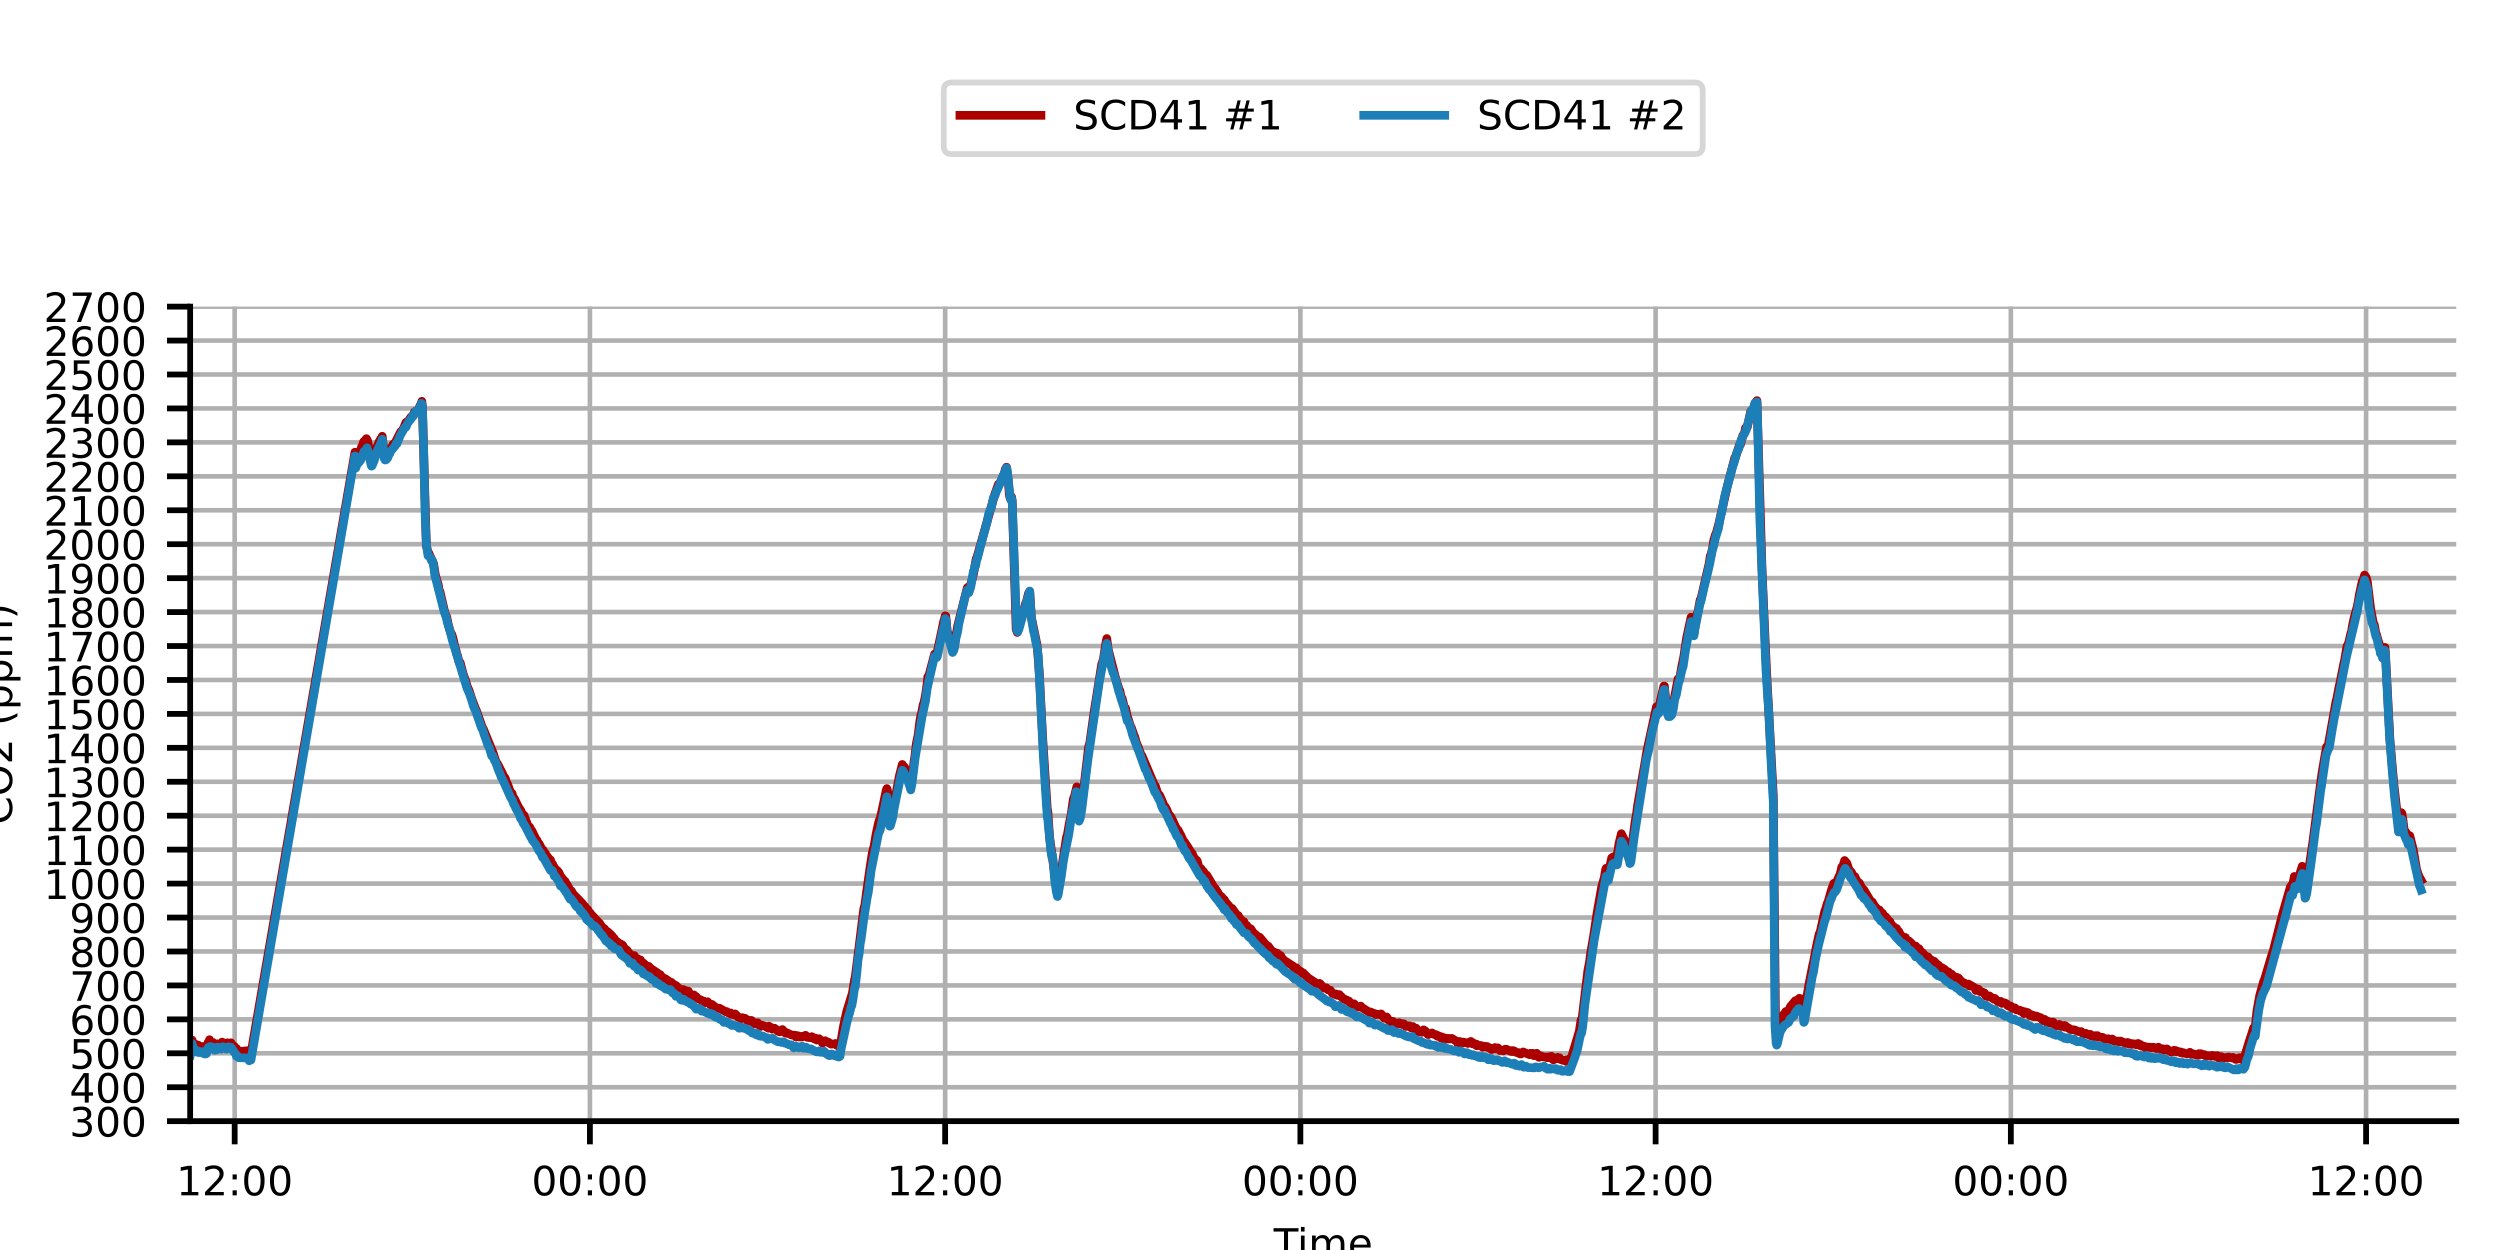 <?xml version="1.0" encoding="utf-8" standalone="no"?>
<!DOCTYPE svg PUBLIC "-//W3C//DTD SVG 1.1//EN"
  "http://www.w3.org/Graphics/SVG/1.1/DTD/svg11.dtd">
<!-- Created with matplotlib (https://matplotlib.org/) -->
<svg height="216pt" version="1.1" viewBox="0 0 432 216" width="432pt" xmlns="http://www.w3.org/2000/svg" xmlns:xlink="http://www.w3.org/1999/xlink">
 <defs>
  <style type="text/css">
*{stroke-linecap:butt;stroke-linejoin:round;}
  </style>
 </defs>
 <g id="figure_1">
  <g id="patch_1">
   <path d="M 0 216 
L 432 216 
L 432 0 
L 0 0 
z
" style="fill:#ffffff;"/>
  </g>
  <g id="axes_1">
   <g id="patch_2">
    <path d="M 32.86 193.74 
L 424.44 193.74 
L 424.44 52.984 
L 32.86 52.984 
z
" style="fill:#ffffff;"/>
   </g>
   <g id="matplotlib.axis_1">
    <g id="xtick_1">
     <g id="line2d_1">
      <path clip-path="url(#p0f282e01a0)" d="M 40.552 193.74 
L 40.552 52.984 
" style="fill:none;stroke:#b0b0b0;stroke-linecap:square;stroke-width:0.8;"/>
     </g>
     <g id="line2d_2">
      <defs>
       <path d="M 0 0 
L 0 4 
" id="m3e262d0838" style="stroke:#000000;"/>
      </defs>
      <g>
       <use style="stroke:#000000;" x="40.552" xlink:href="#m3e262d0838" y="193.74"/>
      </g>
     </g>
     <g id="text_1">
      <!-- 12:00 -->
      <defs>
       <path d="M 12.406 8.297 
L 28.516 8.297 
L 28.516 63.922 
L 10.984 60.406 
L 10.984 69.391 
L 28.422 72.906 
L 38.281 72.906 
L 38.281 8.297 
L 54.391 8.297 
L 54.391 0 
L 12.406 0 
z
" id="DejaVuSans-49"/>
       <path d="M 19.188 8.297 
L 53.609 8.297 
L 53.609 0 
L 7.328 0 
L 7.328 8.297 
Q 12.938 14.109 22.625 23.891 
Q 32.328 33.688 34.812 36.531 
Q 39.547 41.844 41.422 45.531 
Q 43.312 49.219 43.312 52.781 
Q 43.312 58.594 39.234 62.25 
Q 35.156 65.922 28.609 65.922 
Q 23.969 65.922 18.812 64.312 
Q 13.672 62.703 7.812 59.422 
L 7.812 69.391 
Q 13.766 71.781 18.938 73 
Q 24.125 74.219 28.422 74.219 
Q 39.75 74.219 46.484 68.547 
Q 53.219 62.891 53.219 53.422 
Q 53.219 48.922 51.531 44.891 
Q 49.859 40.875 45.406 35.406 
Q 44.188 33.984 37.641 27.219 
Q 31.109 20.453 19.188 8.297 
z
" id="DejaVuSans-50"/>
       <path d="M 11.719 12.406 
L 22.016 12.406 
L 22.016 0 
L 11.719 0 
z
M 11.719 51.703 
L 22.016 51.703 
L 22.016 39.312 
L 11.719 39.312 
z
" id="DejaVuSans-58"/>
       <path d="M 31.781 66.406 
Q 24.172 66.406 20.328 58.906 
Q 16.5 51.422 16.5 36.375 
Q 16.5 21.391 20.328 13.891 
Q 24.172 6.391 31.781 6.391 
Q 39.453 6.391 43.281 13.891 
Q 47.125 21.391 47.125 36.375 
Q 47.125 51.422 43.281 58.906 
Q 39.453 66.406 31.781 66.406 
z
M 31.781 74.219 
Q 44.047 74.219 50.516 64.516 
Q 56.984 54.828 56.984 36.375 
Q 56.984 17.969 50.516 8.266 
Q 44.047 -1.422 31.781 -1.422 
Q 19.531 -1.422 13.062 8.266 
Q 6.594 17.969 6.594 36.375 
Q 6.594 54.828 13.062 64.516 
Q 19.531 74.219 31.781 74.219 
z
" id="DejaVuSans-48"/>
      </defs>
      <g transform="translate(30.465 206.559)scale(0.07 -0.07)">
       <use xlink:href="#DejaVuSans-49"/>
       <use x="63.623" xlink:href="#DejaVuSans-50"/>
       <use x="127.246" xlink:href="#DejaVuSans-58"/>
       <use x="160.938" xlink:href="#DejaVuSans-48"/>
       <use x="224.561" xlink:href="#DejaVuSans-48"/>
      </g>
     </g>
    </g>
    <g id="xtick_2">
     <g id="line2d_3">
      <path clip-path="url(#p0f282e01a0)" d="M 101.936 193.74 
L 101.936 52.984 
" style="fill:none;stroke:#b0b0b0;stroke-linecap:square;stroke-width:0.8;"/>
     </g>
     <g id="line2d_4">
      <g>
       <use style="stroke:#000000;" x="101.936" xlink:href="#m3e262d0838" y="193.74"/>
      </g>
     </g>
     <g id="text_2">
      <!-- 00:00 -->
      <g transform="translate(91.85 206.559)scale(0.07 -0.07)">
       <use xlink:href="#DejaVuSans-48"/>
       <use x="63.623" xlink:href="#DejaVuSans-48"/>
       <use x="127.246" xlink:href="#DejaVuSans-58"/>
       <use x="160.938" xlink:href="#DejaVuSans-48"/>
       <use x="224.561" xlink:href="#DejaVuSans-48"/>
      </g>
     </g>
    </g>
    <g id="xtick_3">
     <g id="line2d_5">
      <path clip-path="url(#p0f282e01a0)" d="M 163.321 193.74 
L 163.321 52.984 
" style="fill:none;stroke:#b0b0b0;stroke-linecap:square;stroke-width:0.8;"/>
     </g>
     <g id="line2d_6">
      <g>
       <use style="stroke:#000000;" x="163.321" xlink:href="#m3e262d0838" y="193.74"/>
      </g>
     </g>
     <g id="text_3">
      <!-- 12:00 -->
      <g transform="translate(153.234 206.559)scale(0.07 -0.07)">
       <use xlink:href="#DejaVuSans-49"/>
       <use x="63.623" xlink:href="#DejaVuSans-50"/>
       <use x="127.246" xlink:href="#DejaVuSans-58"/>
       <use x="160.938" xlink:href="#DejaVuSans-48"/>
       <use x="224.561" xlink:href="#DejaVuSans-48"/>
      </g>
     </g>
    </g>
    <g id="xtick_4">
     <g id="line2d_7">
      <path clip-path="url(#p0f282e01a0)" d="M 224.705 193.74 
L 224.705 52.984 
" style="fill:none;stroke:#b0b0b0;stroke-linecap:square;stroke-width:0.8;"/>
     </g>
     <g id="line2d_8">
      <g>
       <use style="stroke:#000000;" x="224.705" xlink:href="#m3e262d0838" y="193.74"/>
      </g>
     </g>
     <g id="text_4">
      <!-- 00:00 -->
      <g transform="translate(214.619 206.559)scale(0.07 -0.07)">
       <use xlink:href="#DejaVuSans-48"/>
       <use x="63.623" xlink:href="#DejaVuSans-48"/>
       <use x="127.246" xlink:href="#DejaVuSans-58"/>
       <use x="160.938" xlink:href="#DejaVuSans-48"/>
       <use x="224.561" xlink:href="#DejaVuSans-48"/>
      </g>
     </g>
    </g>
    <g id="xtick_5">
     <g id="line2d_9">
      <path clip-path="url(#p0f282e01a0)" d="M 286.09 193.74 
L 286.09 52.984 
" style="fill:none;stroke:#b0b0b0;stroke-linecap:square;stroke-width:0.8;"/>
     </g>
     <g id="line2d_10">
      <g>
       <use style="stroke:#000000;" x="286.09" xlink:href="#m3e262d0838" y="193.74"/>
      </g>
     </g>
     <g id="text_5">
      <!-- 12:00 -->
      <g transform="translate(276.004 206.559)scale(0.07 -0.07)">
       <use xlink:href="#DejaVuSans-49"/>
       <use x="63.623" xlink:href="#DejaVuSans-50"/>
       <use x="127.246" xlink:href="#DejaVuSans-58"/>
       <use x="160.938" xlink:href="#DejaVuSans-48"/>
       <use x="224.561" xlink:href="#DejaVuSans-48"/>
      </g>
     </g>
    </g>
    <g id="xtick_6">
     <g id="line2d_11">
      <path clip-path="url(#p0f282e01a0)" d="M 347.475 193.74 
L 347.475 52.984 
" style="fill:none;stroke:#b0b0b0;stroke-linecap:square;stroke-width:0.8;"/>
     </g>
     <g id="line2d_12">
      <g>
       <use style="stroke:#000000;" x="347.475" xlink:href="#m3e262d0838" y="193.74"/>
      </g>
     </g>
     <g id="text_6">
      <!-- 00:00 -->
      <g transform="translate(337.388 206.559)scale(0.07 -0.07)">
       <use xlink:href="#DejaVuSans-48"/>
       <use x="63.623" xlink:href="#DejaVuSans-48"/>
       <use x="127.246" xlink:href="#DejaVuSans-58"/>
       <use x="160.938" xlink:href="#DejaVuSans-48"/>
       <use x="224.561" xlink:href="#DejaVuSans-48"/>
      </g>
     </g>
    </g>
    <g id="xtick_7">
     <g id="line2d_13">
      <path clip-path="url(#p0f282e01a0)" d="M 408.859 193.74 
L 408.859 52.984 
" style="fill:none;stroke:#b0b0b0;stroke-linecap:square;stroke-width:0.8;"/>
     </g>
     <g id="line2d_14">
      <g>
       <use style="stroke:#000000;" x="408.859" xlink:href="#m3e262d0838" y="193.74"/>
      </g>
     </g>
     <g id="text_7">
      <!-- 12:00 -->
      <g transform="translate(398.773 206.559)scale(0.07 -0.07)">
       <use xlink:href="#DejaVuSans-49"/>
       <use x="63.623" xlink:href="#DejaVuSans-50"/>
       <use x="127.246" xlink:href="#DejaVuSans-58"/>
       <use x="160.938" xlink:href="#DejaVuSans-48"/>
       <use x="224.561" xlink:href="#DejaVuSans-48"/>
      </g>
     </g>
    </g>
    <g id="text_8">
     <!-- Time -->
     <defs>
      <path d="M -0.297 72.906 
L 61.375 72.906 
L 61.375 64.594 
L 35.5 64.594 
L 35.5 0 
L 25.594 0 
L 25.594 64.594 
L -0.297 64.594 
z
" id="DejaVuSans-84"/>
      <path d="M 9.422 54.688 
L 18.406 54.688 
L 18.406 0 
L 9.422 0 
z
M 9.422 75.984 
L 18.406 75.984 
L 18.406 64.594 
L 9.422 64.594 
z
" id="DejaVuSans-105"/>
      <path d="M 52 44.188 
Q 55.375 50.25 60.062 53.125 
Q 64.75 56 71.094 56 
Q 79.641 56 84.281 50.016 
Q 88.922 44.047 88.922 33.016 
L 88.922 0 
L 79.891 0 
L 79.891 32.719 
Q 79.891 40.578 77.094 44.375 
Q 74.312 48.188 68.609 48.188 
Q 61.625 48.188 57.562 43.547 
Q 53.516 38.922 53.516 30.906 
L 53.516 0 
L 44.484 0 
L 44.484 32.719 
Q 44.484 40.625 41.703 44.406 
Q 38.922 48.188 33.109 48.188 
Q 26.219 48.188 22.156 43.531 
Q 18.109 38.875 18.109 30.906 
L 18.109 0 
L 9.078 0 
L 9.078 54.688 
L 18.109 54.688 
L 18.109 46.188 
Q 21.188 51.219 25.484 53.609 
Q 29.781 56 35.688 56 
Q 41.656 56 45.828 52.969 
Q 50 49.953 52 44.188 
z
" id="DejaVuSans-109"/>
      <path d="M 56.203 29.594 
L 56.203 25.203 
L 14.891 25.203 
Q 15.484 15.922 20.484 11.062 
Q 25.484 6.203 34.422 6.203 
Q 39.594 6.203 44.453 7.469 
Q 49.312 8.734 54.109 11.281 
L 54.109 2.781 
Q 49.266 0.734 44.188 -0.344 
Q 39.109 -1.422 33.891 -1.422 
Q 20.797 -1.422 13.156 6.188 
Q 5.516 13.812 5.516 26.812 
Q 5.516 40.234 12.766 48.109 
Q 20.016 56 32.328 56 
Q 43.359 56 49.781 48.891 
Q 56.203 41.797 56.203 29.594 
z
M 47.219 32.234 
Q 47.125 39.594 43.094 43.984 
Q 39.062 48.391 32.422 48.391 
Q 24.906 48.391 20.391 44.141 
Q 15.875 39.891 15.188 32.172 
z
" id="DejaVuSans-101"/>
     </defs>
     <g transform="translate(220.086 217.334)scale(0.07 -0.07)">
      <use xlink:href="#DejaVuSans-84"/>
      <use x="57.959" xlink:href="#DejaVuSans-105"/>
      <use x="85.742" xlink:href="#DejaVuSans-109"/>
      <use x="183.154" xlink:href="#DejaVuSans-101"/>
     </g>
    </g>
   </g>
   <g id="matplotlib.axis_2">
    <g id="ytick_1">
     <g id="line2d_15">
      <path clip-path="url(#p0f282e01a0)" d="M 32.86 193.74 
L 424.44 193.74 
" style="fill:none;stroke:#b0b0b0;stroke-linecap:square;stroke-width:0.8;"/>
     </g>
     <g id="line2d_16">
      <defs>
       <path d="M 0 0 
L -4 0 
" id="m5103cec7a8" style="stroke:#000000;"/>
      </defs>
      <g>
       <use style="stroke:#000000;" x="32.86" xlink:href="#m5103cec7a8" y="193.74"/>
      </g>
     </g>
     <g id="text_9">
      <!-- 300 -->
      <defs>
       <path d="M 40.578 39.312 
Q 47.656 37.797 51.625 33 
Q 55.609 28.219 55.609 21.188 
Q 55.609 10.406 48.188 4.484 
Q 40.766 -1.422 27.094 -1.422 
Q 22.516 -1.422 17.656 -0.516 
Q 12.797 0.391 7.625 2.203 
L 7.625 11.719 
Q 11.719 9.328 16.594 8.109 
Q 21.484 6.891 26.812 6.891 
Q 36.078 6.891 40.938 10.547 
Q 45.797 14.203 45.797 21.188 
Q 45.797 27.641 41.281 31.266 
Q 36.766 34.906 28.719 34.906 
L 20.219 34.906 
L 20.219 43.016 
L 29.109 43.016 
Q 36.375 43.016 40.234 45.922 
Q 44.094 48.828 44.094 54.297 
Q 44.094 59.906 40.109 62.906 
Q 36.141 65.922 28.719 65.922 
Q 24.656 65.922 20.016 65.031 
Q 15.375 64.156 9.812 62.312 
L 9.812 71.094 
Q 15.438 72.656 20.344 73.438 
Q 25.25 74.219 29.594 74.219 
Q 40.828 74.219 47.359 69.109 
Q 53.906 64.016 53.906 55.328 
Q 53.906 49.266 50.438 45.094 
Q 46.969 40.922 40.578 39.312 
z
" id="DejaVuSans-51"/>
      </defs>
      <g transform="translate(11.999 196.399)scale(0.07 -0.07)">
       <use xlink:href="#DejaVuSans-51"/>
       <use x="63.623" xlink:href="#DejaVuSans-48"/>
       <use x="127.246" xlink:href="#DejaVuSans-48"/>
      </g>
     </g>
    </g>
    <g id="ytick_2">
     <g id="line2d_17">
      <path clip-path="url(#p0f282e01a0)" d="M 32.86 187.875 
L 424.44 187.875 
" style="fill:none;stroke:#b0b0b0;stroke-linecap:square;stroke-width:0.8;"/>
     </g>
     <g id="line2d_18">
      <g>
       <use style="stroke:#000000;" x="32.86" xlink:href="#m5103cec7a8" y="187.875"/>
      </g>
     </g>
     <g id="text_10">
      <!-- 400 -->
      <defs>
       <path d="M 37.797 64.312 
L 12.891 25.391 
L 37.797 25.391 
z
M 35.203 72.906 
L 47.609 72.906 
L 47.609 25.391 
L 58.016 25.391 
L 58.016 17.188 
L 47.609 17.188 
L 47.609 0 
L 37.797 0 
L 37.797 17.188 
L 4.891 17.188 
L 4.891 26.703 
z
" id="DejaVuSans-52"/>
      </defs>
      <g transform="translate(11.999 190.535)scale(0.07 -0.07)">
       <use xlink:href="#DejaVuSans-52"/>
       <use x="63.623" xlink:href="#DejaVuSans-48"/>
       <use x="127.246" xlink:href="#DejaVuSans-48"/>
      </g>
     </g>
    </g>
    <g id="ytick_3">
     <g id="line2d_19">
      <path clip-path="url(#p0f282e01a0)" d="M 32.86 182.01 
L 424.44 182.01 
" style="fill:none;stroke:#b0b0b0;stroke-linecap:square;stroke-width:0.8;"/>
     </g>
     <g id="line2d_20">
      <g>
       <use style="stroke:#000000;" x="32.86" xlink:href="#m5103cec7a8" y="182.01"/>
      </g>
     </g>
     <g id="text_11">
      <!-- 500 -->
      <defs>
       <path d="M 10.797 72.906 
L 49.516 72.906 
L 49.516 64.594 
L 19.828 64.594 
L 19.828 46.734 
Q 21.969 47.469 24.109 47.828 
Q 26.266 48.188 28.422 48.188 
Q 40.625 48.188 47.75 41.5 
Q 54.891 34.812 54.891 23.391 
Q 54.891 11.625 47.562 5.094 
Q 40.234 -1.422 26.906 -1.422 
Q 22.312 -1.422 17.547 -0.641 
Q 12.797 0.141 7.719 1.703 
L 7.719 11.625 
Q 12.109 9.234 16.797 8.062 
Q 21.484 6.891 26.703 6.891 
Q 35.156 6.891 40.078 11.328 
Q 45.016 15.766 45.016 23.391 
Q 45.016 31 40.078 35.438 
Q 35.156 39.891 26.703 39.891 
Q 22.75 39.891 18.812 39.016 
Q 14.891 38.141 10.797 36.281 
z
" id="DejaVuSans-53"/>
      </defs>
      <g transform="translate(11.999 184.67)scale(0.07 -0.07)">
       <use xlink:href="#DejaVuSans-53"/>
       <use x="63.623" xlink:href="#DejaVuSans-48"/>
       <use x="127.246" xlink:href="#DejaVuSans-48"/>
      </g>
     </g>
    </g>
    <g id="ytick_4">
     <g id="line2d_21">
      <path clip-path="url(#p0f282e01a0)" d="M 32.86 176.145 
L 424.44 176.145 
" style="fill:none;stroke:#b0b0b0;stroke-linecap:square;stroke-width:0.8;"/>
     </g>
     <g id="line2d_22">
      <g>
       <use style="stroke:#000000;" x="32.86" xlink:href="#m5103cec7a8" y="176.145"/>
      </g>
     </g>
     <g id="text_12">
      <!-- 600 -->
      <defs>
       <path d="M 33.016 40.375 
Q 26.375 40.375 22.484 35.828 
Q 18.609 31.297 18.609 23.391 
Q 18.609 15.531 22.484 10.953 
Q 26.375 6.391 33.016 6.391 
Q 39.656 6.391 43.531 10.953 
Q 47.406 15.531 47.406 23.391 
Q 47.406 31.297 43.531 35.828 
Q 39.656 40.375 33.016 40.375 
z
M 52.594 71.297 
L 52.594 62.312 
Q 48.875 64.062 45.094 64.984 
Q 41.312 65.922 37.594 65.922 
Q 27.828 65.922 22.672 59.328 
Q 17.531 52.734 16.797 39.406 
Q 19.672 43.656 24.016 45.922 
Q 28.375 48.188 33.594 48.188 
Q 44.578 48.188 50.953 41.516 
Q 57.328 34.859 57.328 23.391 
Q 57.328 12.156 50.688 5.359 
Q 44.047 -1.422 33.016 -1.422 
Q 20.359 -1.422 13.672 8.266 
Q 6.984 17.969 6.984 36.375 
Q 6.984 53.656 15.188 63.938 
Q 23.391 74.219 37.203 74.219 
Q 40.922 74.219 44.703 73.484 
Q 48.484 72.75 52.594 71.297 
z
" id="DejaVuSans-54"/>
      </defs>
      <g transform="translate(11.999 178.805)scale(0.07 -0.07)">
       <use xlink:href="#DejaVuSans-54"/>
       <use x="63.623" xlink:href="#DejaVuSans-48"/>
       <use x="127.246" xlink:href="#DejaVuSans-48"/>
      </g>
     </g>
    </g>
    <g id="ytick_5">
     <g id="line2d_23">
      <path clip-path="url(#p0f282e01a0)" d="M 32.86 170.281 
L 424.44 170.281 
" style="fill:none;stroke:#b0b0b0;stroke-linecap:square;stroke-width:0.8;"/>
     </g>
     <g id="line2d_24">
      <g>
       <use style="stroke:#000000;" x="32.86" xlink:href="#m5103cec7a8" y="170.281"/>
      </g>
     </g>
     <g id="text_13">
      <!-- 700 -->
      <defs>
       <path d="M 8.203 72.906 
L 55.078 72.906 
L 55.078 68.703 
L 28.609 0 
L 18.312 0 
L 43.219 64.594 
L 8.203 64.594 
z
" id="DejaVuSans-55"/>
      </defs>
      <g transform="translate(11.999 172.94)scale(0.07 -0.07)">
       <use xlink:href="#DejaVuSans-55"/>
       <use x="63.623" xlink:href="#DejaVuSans-48"/>
       <use x="127.246" xlink:href="#DejaVuSans-48"/>
      </g>
     </g>
    </g>
    <g id="ytick_6">
     <g id="line2d_25">
      <path clip-path="url(#p0f282e01a0)" d="M 32.86 164.416 
L 424.44 164.416 
" style="fill:none;stroke:#b0b0b0;stroke-linecap:square;stroke-width:0.8;"/>
     </g>
     <g id="line2d_26">
      <g>
       <use style="stroke:#000000;" x="32.86" xlink:href="#m5103cec7a8" y="164.416"/>
      </g>
     </g>
     <g id="text_14">
      <!-- 800 -->
      <defs>
       <path d="M 31.781 34.625 
Q 24.75 34.625 20.719 30.859 
Q 16.703 27.094 16.703 20.516 
Q 16.703 13.922 20.719 10.156 
Q 24.75 6.391 31.781 6.391 
Q 38.812 6.391 42.859 10.172 
Q 46.922 13.969 46.922 20.516 
Q 46.922 27.094 42.891 30.859 
Q 38.875 34.625 31.781 34.625 
z
M 21.922 38.812 
Q 15.578 40.375 12.031 44.719 
Q 8.5 49.078 8.5 55.328 
Q 8.5 64.062 14.719 69.141 
Q 20.953 74.219 31.781 74.219 
Q 42.672 74.219 48.875 69.141 
Q 55.078 64.062 55.078 55.328 
Q 55.078 49.078 51.531 44.719 
Q 48 40.375 41.703 38.812 
Q 48.828 37.156 52.797 32.312 
Q 56.781 27.484 56.781 20.516 
Q 56.781 9.906 50.312 4.234 
Q 43.844 -1.422 31.781 -1.422 
Q 19.734 -1.422 13.25 4.234 
Q 6.781 9.906 6.781 20.516 
Q 6.781 27.484 10.781 32.312 
Q 14.797 37.156 21.922 38.812 
z
M 18.312 54.391 
Q 18.312 48.734 21.844 45.562 
Q 25.391 42.391 31.781 42.391 
Q 38.141 42.391 41.719 45.562 
Q 45.312 48.734 45.312 54.391 
Q 45.312 60.062 41.719 63.234 
Q 38.141 66.406 31.781 66.406 
Q 25.391 66.406 21.844 63.234 
Q 18.312 60.062 18.312 54.391 
z
" id="DejaVuSans-56"/>
      </defs>
      <g transform="translate(11.999 167.075)scale(0.07 -0.07)">
       <use xlink:href="#DejaVuSans-56"/>
       <use x="63.623" xlink:href="#DejaVuSans-48"/>
       <use x="127.246" xlink:href="#DejaVuSans-48"/>
      </g>
     </g>
    </g>
    <g id="ytick_7">
     <g id="line2d_27">
      <path clip-path="url(#p0f282e01a0)" d="M 32.86 158.551 
L 424.44 158.551 
" style="fill:none;stroke:#b0b0b0;stroke-linecap:square;stroke-width:0.8;"/>
     </g>
     <g id="line2d_28">
      <g>
       <use style="stroke:#000000;" x="32.86" xlink:href="#m5103cec7a8" y="158.551"/>
      </g>
     </g>
     <g id="text_15">
      <!-- 900 -->
      <defs>
       <path d="M 10.984 1.516 
L 10.984 10.5 
Q 14.703 8.734 18.5 7.812 
Q 22.312 6.891 25.984 6.891 
Q 35.75 6.891 40.891 13.453 
Q 46.047 20.016 46.781 33.406 
Q 43.953 29.203 39.594 26.953 
Q 35.25 24.703 29.984 24.703 
Q 19.047 24.703 12.672 31.312 
Q 6.297 37.938 6.297 49.422 
Q 6.297 60.641 12.938 67.422 
Q 19.578 74.219 30.609 74.219 
Q 43.266 74.219 49.922 64.516 
Q 56.594 54.828 56.594 36.375 
Q 56.594 19.141 48.406 8.859 
Q 40.234 -1.422 26.422 -1.422 
Q 22.703 -1.422 18.891 -0.688 
Q 15.094 0.047 10.984 1.516 
z
M 30.609 32.422 
Q 37.25 32.422 41.125 36.953 
Q 45.016 41.5 45.016 49.422 
Q 45.016 57.281 41.125 61.844 
Q 37.25 66.406 30.609 66.406 
Q 23.969 66.406 20.094 61.844 
Q 16.219 57.281 16.219 49.422 
Q 16.219 41.5 20.094 36.953 
Q 23.969 32.422 30.609 32.422 
z
" id="DejaVuSans-57"/>
      </defs>
      <g transform="translate(11.999 161.21)scale(0.07 -0.07)">
       <use xlink:href="#DejaVuSans-57"/>
       <use x="63.623" xlink:href="#DejaVuSans-48"/>
       <use x="127.246" xlink:href="#DejaVuSans-48"/>
      </g>
     </g>
    </g>
    <g id="ytick_8">
     <g id="line2d_29">
      <path clip-path="url(#p0f282e01a0)" d="M 32.86 152.686 
L 424.44 152.686 
" style="fill:none;stroke:#b0b0b0;stroke-linecap:square;stroke-width:0.8;"/>
     </g>
     <g id="line2d_30">
      <g>
       <use style="stroke:#000000;" x="32.86" xlink:href="#m5103cec7a8" y="152.686"/>
      </g>
     </g>
     <g id="text_16">
      <!-- 1000 -->
      <g transform="translate(7.545 155.346)scale(0.07 -0.07)">
       <use xlink:href="#DejaVuSans-49"/>
       <use x="63.623" xlink:href="#DejaVuSans-48"/>
       <use x="127.246" xlink:href="#DejaVuSans-48"/>
       <use x="190.869" xlink:href="#DejaVuSans-48"/>
      </g>
     </g>
    </g>
    <g id="ytick_9">
     <g id="line2d_31">
      <path clip-path="url(#p0f282e01a0)" d="M 32.86 146.821 
L 424.44 146.821 
" style="fill:none;stroke:#b0b0b0;stroke-linecap:square;stroke-width:0.8;"/>
     </g>
     <g id="line2d_32">
      <g>
       <use style="stroke:#000000;" x="32.86" xlink:href="#m5103cec7a8" y="146.821"/>
      </g>
     </g>
     <g id="text_17">
      <!-- 1100 -->
      <g transform="translate(7.545 149.481)scale(0.07 -0.07)">
       <use xlink:href="#DejaVuSans-49"/>
       <use x="63.623" xlink:href="#DejaVuSans-49"/>
       <use x="127.246" xlink:href="#DejaVuSans-48"/>
       <use x="190.869" xlink:href="#DejaVuSans-48"/>
      </g>
     </g>
    </g>
    <g id="ytick_10">
     <g id="line2d_33">
      <path clip-path="url(#p0f282e01a0)" d="M 32.86 140.957 
L 424.44 140.957 
" style="fill:none;stroke:#b0b0b0;stroke-linecap:square;stroke-width:0.8;"/>
     </g>
     <g id="line2d_34">
      <g>
       <use style="stroke:#000000;" x="32.86" xlink:href="#m5103cec7a8" y="140.957"/>
      </g>
     </g>
     <g id="text_18">
      <!-- 1200 -->
      <g transform="translate(7.545 143.616)scale(0.07 -0.07)">
       <use xlink:href="#DejaVuSans-49"/>
       <use x="63.623" xlink:href="#DejaVuSans-50"/>
       <use x="127.246" xlink:href="#DejaVuSans-48"/>
       <use x="190.869" xlink:href="#DejaVuSans-48"/>
      </g>
     </g>
    </g>
    <g id="ytick_11">
     <g id="line2d_35">
      <path clip-path="url(#p0f282e01a0)" d="M 32.86 135.092 
L 424.44 135.092 
" style="fill:none;stroke:#b0b0b0;stroke-linecap:square;stroke-width:0.8;"/>
     </g>
     <g id="line2d_36">
      <g>
       <use style="stroke:#000000;" x="32.86" xlink:href="#m5103cec7a8" y="135.092"/>
      </g>
     </g>
     <g id="text_19">
      <!-- 1300 -->
      <g transform="translate(7.545 137.751)scale(0.07 -0.07)">
       <use xlink:href="#DejaVuSans-49"/>
       <use x="63.623" xlink:href="#DejaVuSans-51"/>
       <use x="127.246" xlink:href="#DejaVuSans-48"/>
       <use x="190.869" xlink:href="#DejaVuSans-48"/>
      </g>
     </g>
    </g>
    <g id="ytick_12">
     <g id="line2d_37">
      <path clip-path="url(#p0f282e01a0)" d="M 32.86 129.227 
L 424.44 129.227 
" style="fill:none;stroke:#b0b0b0;stroke-linecap:square;stroke-width:0.8;"/>
     </g>
     <g id="line2d_38">
      <g>
       <use style="stroke:#000000;" x="32.86" xlink:href="#m5103cec7a8" y="129.227"/>
      </g>
     </g>
     <g id="text_20">
      <!-- 1400 -->
      <g transform="translate(7.545 131.886)scale(0.07 -0.07)">
       <use xlink:href="#DejaVuSans-49"/>
       <use x="63.623" xlink:href="#DejaVuSans-52"/>
       <use x="127.246" xlink:href="#DejaVuSans-48"/>
       <use x="190.869" xlink:href="#DejaVuSans-48"/>
      </g>
     </g>
    </g>
    <g id="ytick_13">
     <g id="line2d_39">
      <path clip-path="url(#p0f282e01a0)" d="M 32.86 123.362 
L 424.44 123.362 
" style="fill:none;stroke:#b0b0b0;stroke-linecap:square;stroke-width:0.8;"/>
     </g>
     <g id="line2d_40">
      <g>
       <use style="stroke:#000000;" x="32.86" xlink:href="#m5103cec7a8" y="123.362"/>
      </g>
     </g>
     <g id="text_21">
      <!-- 1500 -->
      <g transform="translate(7.545 126.021)scale(0.07 -0.07)">
       <use xlink:href="#DejaVuSans-49"/>
       <use x="63.623" xlink:href="#DejaVuSans-53"/>
       <use x="127.246" xlink:href="#DejaVuSans-48"/>
       <use x="190.869" xlink:href="#DejaVuSans-48"/>
      </g>
     </g>
    </g>
    <g id="ytick_14">
     <g id="line2d_41">
      <path clip-path="url(#p0f282e01a0)" d="M 32.86 117.497 
L 424.44 117.497 
" style="fill:none;stroke:#b0b0b0;stroke-linecap:square;stroke-width:0.8;"/>
     </g>
     <g id="line2d_42">
      <g>
       <use style="stroke:#000000;" x="32.86" xlink:href="#m5103cec7a8" y="117.497"/>
      </g>
     </g>
     <g id="text_22">
      <!-- 1600 -->
      <g transform="translate(7.545 120.157)scale(0.07 -0.07)">
       <use xlink:href="#DejaVuSans-49"/>
       <use x="63.623" xlink:href="#DejaVuSans-54"/>
       <use x="127.246" xlink:href="#DejaVuSans-48"/>
       <use x="190.869" xlink:href="#DejaVuSans-48"/>
      </g>
     </g>
    </g>
    <g id="ytick_15">
     <g id="line2d_43">
      <path clip-path="url(#p0f282e01a0)" d="M 32.86 111.632 
L 424.44 111.632 
" style="fill:none;stroke:#b0b0b0;stroke-linecap:square;stroke-width:0.8;"/>
     </g>
     <g id="line2d_44">
      <g>
       <use style="stroke:#000000;" x="32.86" xlink:href="#m5103cec7a8" y="111.632"/>
      </g>
     </g>
     <g id="text_23">
      <!-- 1700 -->
      <g transform="translate(7.545 114.292)scale(0.07 -0.07)">
       <use xlink:href="#DejaVuSans-49"/>
       <use x="63.623" xlink:href="#DejaVuSans-55"/>
       <use x="127.246" xlink:href="#DejaVuSans-48"/>
       <use x="190.869" xlink:href="#DejaVuSans-48"/>
      </g>
     </g>
    </g>
    <g id="ytick_16">
     <g id="line2d_45">
      <path clip-path="url(#p0f282e01a0)" d="M 32.86 105.767 
L 424.44 105.767 
" style="fill:none;stroke:#b0b0b0;stroke-linecap:square;stroke-width:0.8;"/>
     </g>
     <g id="line2d_46">
      <g>
       <use style="stroke:#000000;" x="32.86" xlink:href="#m5103cec7a8" y="105.767"/>
      </g>
     </g>
     <g id="text_24">
      <!-- 1800 -->
      <g transform="translate(7.545 108.427)scale(0.07 -0.07)">
       <use xlink:href="#DejaVuSans-49"/>
       <use x="63.623" xlink:href="#DejaVuSans-56"/>
       <use x="127.246" xlink:href="#DejaVuSans-48"/>
       <use x="190.869" xlink:href="#DejaVuSans-48"/>
      </g>
     </g>
    </g>
    <g id="ytick_17">
     <g id="line2d_47">
      <path clip-path="url(#p0f282e01a0)" d="M 32.86 99.903 
L 424.44 99.903 
" style="fill:none;stroke:#b0b0b0;stroke-linecap:square;stroke-width:0.8;"/>
     </g>
     <g id="line2d_48">
      <g>
       <use style="stroke:#000000;" x="32.86" xlink:href="#m5103cec7a8" y="99.903"/>
      </g>
     </g>
     <g id="text_25">
      <!-- 1900 -->
      <g transform="translate(7.545 102.562)scale(0.07 -0.07)">
       <use xlink:href="#DejaVuSans-49"/>
       <use x="63.623" xlink:href="#DejaVuSans-57"/>
       <use x="127.246" xlink:href="#DejaVuSans-48"/>
       <use x="190.869" xlink:href="#DejaVuSans-48"/>
      </g>
     </g>
    </g>
    <g id="ytick_18">
     <g id="line2d_49">
      <path clip-path="url(#p0f282e01a0)" d="M 32.86 94.038 
L 424.44 94.038 
" style="fill:none;stroke:#b0b0b0;stroke-linecap:square;stroke-width:0.8;"/>
     </g>
     <g id="line2d_50">
      <g>
       <use style="stroke:#000000;" x="32.86" xlink:href="#m5103cec7a8" y="94.038"/>
      </g>
     </g>
     <g id="text_26">
      <!-- 2000 -->
      <g transform="translate(7.545 96.697)scale(0.07 -0.07)">
       <use xlink:href="#DejaVuSans-50"/>
       <use x="63.623" xlink:href="#DejaVuSans-48"/>
       <use x="127.246" xlink:href="#DejaVuSans-48"/>
       <use x="190.869" xlink:href="#DejaVuSans-48"/>
      </g>
     </g>
    </g>
    <g id="ytick_19">
     <g id="line2d_51">
      <path clip-path="url(#p0f282e01a0)" d="M 32.86 88.173 
L 424.44 88.173 
" style="fill:none;stroke:#b0b0b0;stroke-linecap:square;stroke-width:0.8;"/>
     </g>
     <g id="line2d_52">
      <g>
       <use style="stroke:#000000;" x="32.86" xlink:href="#m5103cec7a8" y="88.173"/>
      </g>
     </g>
     <g id="text_27">
      <!-- 2100 -->
      <g transform="translate(7.545 90.832)scale(0.07 -0.07)">
       <use xlink:href="#DejaVuSans-50"/>
       <use x="63.623" xlink:href="#DejaVuSans-49"/>
       <use x="127.246" xlink:href="#DejaVuSans-48"/>
       <use x="190.869" xlink:href="#DejaVuSans-48"/>
      </g>
     </g>
    </g>
    <g id="ytick_20">
     <g id="line2d_53">
      <path clip-path="url(#p0f282e01a0)" d="M 32.86 82.308 
L 424.44 82.308 
" style="fill:none;stroke:#b0b0b0;stroke-linecap:square;stroke-width:0.8;"/>
     </g>
     <g id="line2d_54">
      <g>
       <use style="stroke:#000000;" x="32.86" xlink:href="#m5103cec7a8" y="82.308"/>
      </g>
     </g>
     <g id="text_28">
      <!-- 2200 -->
      <g transform="translate(7.545 84.968)scale(0.07 -0.07)">
       <use xlink:href="#DejaVuSans-50"/>
       <use x="63.623" xlink:href="#DejaVuSans-50"/>
       <use x="127.246" xlink:href="#DejaVuSans-48"/>
       <use x="190.869" xlink:href="#DejaVuSans-48"/>
      </g>
     </g>
    </g>
    <g id="ytick_21">
     <g id="line2d_55">
      <path clip-path="url(#p0f282e01a0)" d="M 32.86 76.443 
L 424.44 76.443 
" style="fill:none;stroke:#b0b0b0;stroke-linecap:square;stroke-width:0.8;"/>
     </g>
     <g id="line2d_56">
      <g>
       <use style="stroke:#000000;" x="32.86" xlink:href="#m5103cec7a8" y="76.443"/>
      </g>
     </g>
     <g id="text_29">
      <!-- 2300 -->
      <g transform="translate(7.545 79.103)scale(0.07 -0.07)">
       <use xlink:href="#DejaVuSans-50"/>
       <use x="63.623" xlink:href="#DejaVuSans-51"/>
       <use x="127.246" xlink:href="#DejaVuSans-48"/>
       <use x="190.869" xlink:href="#DejaVuSans-48"/>
      </g>
     </g>
    </g>
    <g id="ytick_22">
     <g id="line2d_57">
      <path clip-path="url(#p0f282e01a0)" d="M 32.86 70.579 
L 424.44 70.579 
" style="fill:none;stroke:#b0b0b0;stroke-linecap:square;stroke-width:0.8;"/>
     </g>
     <g id="line2d_58">
      <g>
       <use style="stroke:#000000;" x="32.86" xlink:href="#m5103cec7a8" y="70.579"/>
      </g>
     </g>
     <g id="text_30">
      <!-- 2400 -->
      <g transform="translate(7.545 73.238)scale(0.07 -0.07)">
       <use xlink:href="#DejaVuSans-50"/>
       <use x="63.623" xlink:href="#DejaVuSans-52"/>
       <use x="127.246" xlink:href="#DejaVuSans-48"/>
       <use x="190.869" xlink:href="#DejaVuSans-48"/>
      </g>
     </g>
    </g>
    <g id="ytick_23">
     <g id="line2d_59">
      <path clip-path="url(#p0f282e01a0)" d="M 32.86 64.714 
L 424.44 64.714 
" style="fill:none;stroke:#b0b0b0;stroke-linecap:square;stroke-width:0.8;"/>
     </g>
     <g id="line2d_60">
      <g>
       <use style="stroke:#000000;" x="32.86" xlink:href="#m5103cec7a8" y="64.714"/>
      </g>
     </g>
     <g id="text_31">
      <!-- 2500 -->
      <g transform="translate(7.545 67.373)scale(0.07 -0.07)">
       <use xlink:href="#DejaVuSans-50"/>
       <use x="63.623" xlink:href="#DejaVuSans-53"/>
       <use x="127.246" xlink:href="#DejaVuSans-48"/>
       <use x="190.869" xlink:href="#DejaVuSans-48"/>
      </g>
     </g>
    </g>
    <g id="ytick_24">
     <g id="line2d_61">
      <path clip-path="url(#p0f282e01a0)" d="M 32.86 58.849 
L 424.44 58.849 
" style="fill:none;stroke:#b0b0b0;stroke-linecap:square;stroke-width:0.8;"/>
     </g>
     <g id="line2d_62">
      <g>
       <use style="stroke:#000000;" x="32.86" xlink:href="#m5103cec7a8" y="58.849"/>
      </g>
     </g>
     <g id="text_32">
      <!-- 2600 -->
      <g transform="translate(7.545 61.508)scale(0.07 -0.07)">
       <use xlink:href="#DejaVuSans-50"/>
       <use x="63.623" xlink:href="#DejaVuSans-54"/>
       <use x="127.246" xlink:href="#DejaVuSans-48"/>
       <use x="190.869" xlink:href="#DejaVuSans-48"/>
      </g>
     </g>
    </g>
    <g id="ytick_25">
     <g id="line2d_63">
      <path clip-path="url(#p0f282e01a0)" d="M 32.86 52.984 
L 424.44 52.984 
" style="fill:none;stroke:#b0b0b0;stroke-linecap:square;stroke-width:0.8;"/>
     </g>
     <g id="line2d_64">
      <g>
       <use style="stroke:#000000;" x="32.86" xlink:href="#m5103cec7a8" y="52.984"/>
      </g>
     </g>
     <g id="text_33">
      <!-- 2700 -->
      <g transform="translate(7.545 55.643)scale(0.07 -0.07)">
       <use xlink:href="#DejaVuSans-50"/>
       <use x="63.623" xlink:href="#DejaVuSans-55"/>
       <use x="127.246" xlink:href="#DejaVuSans-48"/>
       <use x="190.869" xlink:href="#DejaVuSans-48"/>
      </g>
     </g>
    </g>
    <g id="text_34">
     <!-- CO2 (ppm) -->
     <defs>
      <path d="M 64.406 67.281 
L 64.406 56.891 
Q 59.422 61.531 53.781 63.812 
Q 48.141 66.109 41.797 66.109 
Q 29.297 66.109 22.656 58.469 
Q 16.016 50.828 16.016 36.375 
Q 16.016 21.969 22.656 14.328 
Q 29.297 6.688 41.797 6.688 
Q 48.141 6.688 53.781 8.984 
Q 59.422 11.281 64.406 15.922 
L 64.406 5.609 
Q 59.234 2.094 53.438 0.328 
Q 47.656 -1.422 41.219 -1.422 
Q 24.656 -1.422 15.125 8.703 
Q 5.609 18.844 5.609 36.375 
Q 5.609 53.953 15.125 64.078 
Q 24.656 74.219 41.219 74.219 
Q 47.75 74.219 53.531 72.484 
Q 59.328 70.75 64.406 67.281 
z
" id="DejaVuSans-67"/>
      <path d="M 39.406 66.219 
Q 28.656 66.219 22.328 58.203 
Q 16.016 50.203 16.016 36.375 
Q 16.016 22.609 22.328 14.594 
Q 28.656 6.594 39.406 6.594 
Q 50.141 6.594 56.422 14.594 
Q 62.703 22.609 62.703 36.375 
Q 62.703 50.203 56.422 58.203 
Q 50.141 66.219 39.406 66.219 
z
M 39.406 74.219 
Q 54.734 74.219 63.906 63.938 
Q 73.094 53.656 73.094 36.375 
Q 73.094 19.141 63.906 8.859 
Q 54.734 -1.422 39.406 -1.422 
Q 24.031 -1.422 14.812 8.828 
Q 5.609 19.094 5.609 36.375 
Q 5.609 53.656 14.812 63.938 
Q 24.031 74.219 39.406 74.219 
z
" id="DejaVuSans-79"/>
      <path id="DejaVuSans-32"/>
      <path d="M 31 75.875 
Q 24.469 64.656 21.281 53.656 
Q 18.109 42.672 18.109 31.391 
Q 18.109 20.125 21.312 9.062 
Q 24.516 -2 31 -13.188 
L 23.188 -13.188 
Q 15.875 -1.703 12.234 9.375 
Q 8.594 20.453 8.594 31.391 
Q 8.594 42.281 12.203 53.312 
Q 15.828 64.359 23.188 75.875 
z
" id="DejaVuSans-40"/>
      <path d="M 18.109 8.203 
L 18.109 -20.797 
L 9.078 -20.797 
L 9.078 54.688 
L 18.109 54.688 
L 18.109 46.391 
Q 20.953 51.266 25.266 53.625 
Q 29.594 56 35.594 56 
Q 45.562 56 51.781 48.094 
Q 58.016 40.188 58.016 27.297 
Q 58.016 14.406 51.781 6.484 
Q 45.562 -1.422 35.594 -1.422 
Q 29.594 -1.422 25.266 0.953 
Q 20.953 3.328 18.109 8.203 
z
M 48.688 27.297 
Q 48.688 37.203 44.609 42.844 
Q 40.531 48.484 33.406 48.484 
Q 26.266 48.484 22.188 42.844 
Q 18.109 37.203 18.109 27.297 
Q 18.109 17.391 22.188 11.75 
Q 26.266 6.109 33.406 6.109 
Q 40.531 6.109 44.609 11.75 
Q 48.688 17.391 48.688 27.297 
z
" id="DejaVuSans-112"/>
      <path d="M 8.016 75.875 
L 15.828 75.875 
Q 23.141 64.359 26.781 53.312 
Q 30.422 42.281 30.422 31.391 
Q 30.422 20.453 26.781 9.375 
Q 23.141 -1.703 15.828 -13.188 
L 8.016 -13.188 
Q 14.5 -2 17.703 9.062 
Q 20.906 20.125 20.906 31.391 
Q 20.906 42.672 17.703 53.656 
Q 14.5 64.656 8.016 75.875 
z
" id="DejaVuSans-41"/>
     </defs>
     <g transform="translate(2.089 142.485)rotate(-90)scale(0.07 -0.07)">
      <use xlink:href="#DejaVuSans-67"/>
      <use x="69.824" xlink:href="#DejaVuSans-79"/>
      <use x="148.535" xlink:href="#DejaVuSans-50"/>
      <use x="212.158" xlink:href="#DejaVuSans-32"/>
      <use x="243.945" xlink:href="#DejaVuSans-40"/>
      <use x="282.959" xlink:href="#DejaVuSans-112"/>
      <use x="346.436" xlink:href="#DejaVuSans-112"/>
      <use x="409.912" xlink:href="#DejaVuSans-109"/>
      <use x="507.324" xlink:href="#DejaVuSans-41"/>
     </g>
    </g>
   </g>
   <g id="line2d_65">
    <path clip-path="url(#p0f282e01a0)" d="M 32.881 181.365 
L 32.967 181.072 
L 33.194 179.723 
L 33.306 180.075 
L 33.474 180.603 
L 33.637 180.896 
L 33.694 180.837 
L 33.886 180.485 
L 33.913 180.544 
L 34.081 180.896 
L 34.109 180.837 
L 34.261 180.603 
L 34.548 181.131 
L 34.576 181.072 
L 34.713 180.896 
L 34.792 181.013 
L 34.846 180.955 
L 34.93 180.896 
L 35.04 180.837 
L 35.122 181.072 
L 35.203 181.013 
L 35.34 180.896 
L 35.392 180.955 
L 35.503 181.072 
L 35.53 181.013 
L 35.584 181.072 
L 35.713 181.072 
L 35.96 180.134 
L 36.041 180.134 
L 36.206 179.664 
L 36.233 179.782 
L 36.621 180.427 
L 36.787 180.134 
L 36.816 180.251 
L 36.979 180.544 
L 37.147 180.661 
L 37.2 180.485 
L 37.282 180.544 
L 37.393 180.661 
L 37.421 180.603 
L 37.501 180.544 
L 37.556 180.368 
L 37.583 180.544 
L 37.693 180.661 
L 37.856 180.427 
L 38.031 180.661 
L 38.058 180.603 
L 38.382 180.075 
L 38.547 180.251 
L 38.575 180.192 
L 38.655 180.251 
L 38.707 180.31 
L 38.875 180.544 
L 38.956 180.31 
L 39.01 180.427 
L 39.091 180.485 
L 39.172 180.603 
L 39.199 180.485 
L 39.283 180.192 
L 39.311 180.31 
L 39.419 180.427 
L 39.446 180.31 
L 39.5 180.427 
L 39.553 180.544 
L 39.608 180.427 
L 39.695 180.427 
L 39.817 180.251 
L 39.885 180.31 
L 39.914 180.192 
L 39.942 180.368 
L 39.968 180.31 
L 40.242 180.72 
L 40.294 180.661 
L 40.323 180.72 
L 40.485 180.896 
L 40.513 180.837 
L 40.539 180.955 
L 40.567 180.955 
L 40.591 180.955 
L 40.674 181.248 
L 40.756 181.189 
L 40.89 181.189 
L 41.131 181.834 
L 41.221 181.658 
L 41.246 181.717 
L 41.299 181.717 
L 42.967 181.541 
L 43.105 181.952 
L 43.132 181.952 
L 43.186 182.069 
L 43.241 182.01 
L 43.375 182.01 
L 61.333 78.144 
L 61.456 80.255 
L 61.752 78.437 
L 61.849 78.555 
L 62.244 77.91 
L 62.539 77.088 
L 62.636 76.971 
L 62.833 76.326 
L 63.027 76.15 
L 63.223 75.915 
L 63.319 75.798 
L 63.515 76.15 
L 63.808 77.616 
L 64.001 78.555 
L 64.196 79.434 
L 64.585 78.555 
L 64.781 77.91 
L 64.879 77.968 
L 65.174 77.147 
L 65.564 76.209 
L 65.661 76.15 
L 65.76 75.857 
L 65.856 75.915 
L 65.955 75.857 
L 66.053 75.388 
L 66.248 77.323 
L 66.443 78.848 
L 66.542 78.848 
L 66.64 79.024 
L 66.738 78.965 
L 66.934 78.32 
L 67.23 77.558 
L 67.326 77.675 
L 67.814 77.088 
L 67.91 76.795 
L 68.007 76.854 
L 68.105 76.619 
L 68.202 76.678 
L 69.08 74.918 
L 69.273 74.567 
L 69.368 74.625 
L 69.77 73.921 
L 70.161 72.983 
L 70.354 73.1 
L 70.94 72.162 
L 71.331 71.81 
L 71.429 71.693 
L 71.623 71.165 
L 71.721 71.341 
L 71.917 70.989 
L 72.015 71.165 
L 72.31 70.754 
L 72.602 70.051 
L 72.7 70.051 
L 72.894 69.347 
L 72.992 70.285 
L 73.188 77.382 
L 73.672 94.272 
L 73.962 95.504 
L 74.059 95.504 
L 74.35 96.149 
L 74.741 97.029 
L 74.853 97.205 
L 74.945 97.557 
L 75.24 99.375 
L 75.724 101.017 
L 75.919 102.131 
L 76.015 102.19 
L 76.894 105.943 
L 77.186 106.589 
L 77.479 107.996 
L 77.867 109.345 
L 78.062 109.58 
L 78.258 110.225 
L 78.647 111.926 
L 78.744 112.16 
L 78.94 113.04 
L 79.036 113.216 
L 79.33 114.447 
L 79.427 114.389 
L 79.525 114.506 
L 80.01 116.383 
L 80.496 117.732 
L 80.692 118.494 
L 81.08 119.374 
L 81.368 120.312 
L 82.05 122.189 
L 82.341 122.834 
L 83.413 125.884 
L 83.511 125.943 
L 85.259 130.224 
L 85.452 130.869 
L 85.838 131.983 
L 85.936 131.925 
L 86.81 133.625 
L 87.004 134.095 
L 87.2 134.329 
L 87.296 134.447 
L 87.59 135.385 
L 87.688 135.444 
L 88.184 136.851 
L 88.476 137.086 
L 88.768 138.083 
L 88.865 137.965 
L 89.551 139.373 
L 90.037 140.135 
L 90.327 140.957 
L 90.427 140.781 
L 90.525 140.839 
L 90.816 141.602 
L 91.315 142.892 
L 91.508 142.892 
L 91.799 143.478 
L 91.897 143.537 
L 92.584 144.945 
L 92.78 145.179 
L 92.974 145.59 
L 93.176 145.824 
L 93.467 146.411 
L 93.661 146.821 
L 93.855 146.88 
L 94.145 147.466 
L 94.24 147.466 
L 94.533 148.112 
L 94.63 148.053 
L 94.826 148.346 
L 95.019 148.639 
L 95.116 148.581 
L 95.404 149.402 
L 95.502 149.343 
L 95.695 149.988 
L 95.791 149.871 
L 95.984 150.282 
L 96.177 150.399 
L 96.272 150.399 
L 96.467 150.633 
L 96.565 150.751 
L 96.856 151.396 
L 97.054 151.63 
L 97.15 151.924 
L 97.247 151.865 
L 97.44 152.158 
L 97.635 152.276 
L 97.926 152.862 
L 98.023 152.921 
L 98.509 153.859 
L 98.705 153.918 
L 99.091 154.563 
L 99.288 154.739 
L 99.479 155.032 
L 99.577 155.032 
L 100.356 155.853 
L 100.647 156.146 
L 100.95 156.616 
L 101.047 156.616 
L 101.143 156.733 
L 101.337 157.202 
L 101.433 157.319 
L 101.53 157.143 
L 101.823 157.671 
L 102.016 157.789 
L 102.307 158.434 
L 102.405 158.258 
L 102.6 158.492 
L 102.695 158.551 
L 102.891 158.903 
L 102.988 158.903 
L 103.084 159.137 
L 103.182 159.079 
L 103.474 159.489 
L 103.573 159.489 
L 104.068 160.252 
L 104.457 160.486 
L 104.748 160.956 
L 104.943 160.956 
L 105.523 161.483 
L 105.815 161.777 
L 106.01 162.187 
L 106.107 162.129 
L 106.303 162.48 
L 107.077 163.067 
L 107.174 163.302 
L 107.272 163.126 
L 107.466 163.419 
L 107.566 163.302 
L 108.049 164.064 
L 108.242 164.123 
L 108.34 164.181 
L 108.535 164.474 
L 108.923 164.944 
L 109.021 165.296 
L 109.119 165.237 
L 109.216 165.354 
L 109.409 165.12 
L 109.605 165.12 
L 109.8 165.53 
L 109.994 165.647 
L 110.188 165.647 
L 110.384 165.823 
L 110.577 166.058 
L 110.675 165.882 
L 110.963 166.527 
L 111.158 166.41 
L 111.353 166.586 
L 111.546 166.762 
L 111.834 166.996 
L 112.029 166.996 
L 112.126 166.996 
L 112.222 167.348 
L 112.319 167.231 
L 112.61 167.466 
L 113.679 168.169 
L 113.871 168.404 
L 114.068 168.404 
L 114.553 169.049 
L 114.749 169.049 
L 114.847 169.225 
L 114.942 169.108 
L 115.624 169.577 
L 115.822 169.811 
L 116.013 169.753 
L 116.11 169.987 
L 116.205 169.929 
L 116.693 170.398 
L 116.791 170.281 
L 117.375 170.867 
L 117.473 170.867 
L 117.765 171.16 
L 118.058 170.984 
L 118.264 171.336 
L 118.457 171.16 
L 118.556 171.278 
L 118.654 171.219 
L 118.847 171.512 
L 118.945 171.278 
L 119.235 171.864 
L 119.526 172.04 
L 119.915 171.923 
L 120.207 172.333 
L 120.303 172.216 
L 120.497 172.509 
L 121.47 172.978 
L 121.566 172.978 
L 121.76 173.272 
L 121.952 173.213 
L 122.145 173.154 
L 122.257 173.096 
L 122.736 173.624 
L 123.027 173.565 
L 123.222 173.741 
L 123.615 174.034 
L 124.104 174.269 
L 124.299 174.21 
L 125.464 174.855 
L 125.559 174.797 
L 125.755 174.973 
L 126.145 175.148 
L 126.24 175.031 
L 126.338 175.266 
L 126.433 175.207 
L 126.531 175.207 
L 126.725 175.324 
L 126.919 175.383 
L 127.017 175.207 
L 127.597 175.794 
L 127.89 175.852 
L 128.082 176.028 
L 128.276 175.852 
L 128.664 175.97 
L 128.762 175.97 
L 129.151 176.38 
L 129.25 176.263 
L 129.541 176.497 
L 129.735 176.321 
L 129.835 176.321 
L 130.325 176.849 
L 130.422 176.849 
L 130.52 176.967 
L 130.912 176.732 
L 131.108 176.967 
L 131.203 177.025 
L 131.401 177.377 
L 131.594 177.143 
L 131.985 177.26 
L 132.179 177.318 
L 132.373 177.436 
L 132.766 177.67 
L 132.862 177.318 
L 133.153 177.494 
L 133.348 177.67 
L 133.447 177.846 
L 133.835 177.67 
L 134.322 178.022 
L 134.417 178.198 
L 134.614 178.14 
L 134.71 178.315 
L 134.807 178.14 
L 134.905 178.198 
L 135.196 177.905 
L 135.391 178.14 
L 135.584 178.433 
L 135.78 178.55 
L 135.882 178.433 
L 136.762 178.843 
L 137.443 178.902 
L 137.541 179.195 
L 137.833 178.961 
L 138.123 179.195 
L 138.318 179.195 
L 138.514 179.078 
L 138.611 179.195 
L 139.198 178.902 
L 139.49 179.254 
L 140.079 179.313 
L 140.273 179.137 
L 140.371 179.195 
L 140.563 179.43 
L 140.759 179.547 
L 140.856 179.371 
L 141.05 179.488 
L 141.15 179.723 
L 141.345 179.606 
L 141.538 179.488 
L 141.831 179.84 
L 141.927 179.782 
L 142.024 179.899 
L 142.119 180.251 
L 142.217 180.016 
L 142.314 180.075 
L 142.507 179.899 
L 142.604 179.84 
L 142.898 180.075 
L 143.108 180.075 
L 143.301 180.251 
L 143.398 180.251 
L 143.592 180.427 
L 144.272 180.368 
L 144.368 180.31 
L 144.562 180.603 
L 144.758 180.427 
L 144.954 180.837 
L 145.052 180.779 
L 145.345 179.782 
L 145.732 177.436 
L 146.314 174.797 
L 147.284 171.63 
L 147.683 169.225 
L 147.783 168.873 
L 149.255 157.085 
L 149.451 156.381 
L 149.744 154.152 
L 150.329 149.988 
L 150.72 147.466 
L 150.915 146.645 
L 151.013 146.352 
L 151.403 144.065 
L 151.796 142.247 
L 151.989 141.602 
L 152.087 141.543 
L 152.475 139.725 
L 153.155 136.499 
L 153.252 136.265 
L 153.349 136.558 
L 153.462 137.379 
L 153.657 139.959 
L 153.85 141.015 
L 154.147 140.37 
L 154.44 138.787 
L 154.539 138.669 
L 155.42 134.036 
L 155.915 132.101 
L 156.112 132.394 
L 156.307 132.57 
L 156.5 133.039 
L 156.696 133.039 
L 157.378 135.385 
L 157.572 134.447 
L 157.67 133.919 
L 157.958 131.455 
L 158.056 130.928 
L 158.35 128.464 
L 158.64 127.057 
L 158.943 124.652 
L 159.136 123.538 
L 159.234 123.303 
L 159.528 121.72 
L 159.626 121.603 
L 159.926 120.136 
L 160.22 118.025 
L 160.317 116.969 
L 160.414 117.028 
L 160.608 116.383 
L 161.485 113.04 
L 161.583 113.157 
L 161.681 113.333 
L 161.874 113.04 
L 162.845 108.465 
L 163.039 107.527 
L 163.334 106.413 
L 163.43 106.471 
L 163.726 109.638 
L 163.822 109.756 
L 163.919 109.58 
L 164.701 112.219 
L 164.895 111.808 
L 165.479 108.172 
L 167.135 101.603 
L 167.23 101.486 
L 167.426 101.838 
L 167.817 100.724 
L 168.207 99.258 
L 168.698 96.501 
L 168.796 96.384 
L 171.939 85.299 
L 172.533 83.657 
L 172.646 83.657 
L 172.847 83.364 
L 173.336 82.25 
L 173.529 81.898 
L 173.724 81.077 
L 173.822 81.018 
L 173.921 80.725 
L 174.211 82.836 
L 174.407 85.417 
L 174.521 86.003 
L 174.614 85.944 
L 174.713 86.179 
L 174.809 85.886 
L 174.907 86.707 
L 175.301 99.433 
L 175.591 108.759 
L 175.787 109.286 
L 176.079 108.348 
L 176.271 107.116 
L 176.568 106.647 
L 177.252 104.184 
L 177.348 104.067 
L 177.739 102.483 
L 177.934 102.249 
L 178.225 106.706 
L 179.109 110.987 
L 179.208 111.456 
L 179.598 116.383 
L 180.186 127.702 
L 180.97 139.784 
L 181.07 140.253 
L 181.372 144.651 
L 181.762 147.525 
L 182.153 150.399 
L 182.54 153.038 
L 182.735 153.742 
L 182.835 153.507 
L 183.227 151.044 
L 183.518 149.636 
L 184.302 144.593 
L 184.399 144.475 
L 184.794 142.188 
L 185.085 140.781 
L 185.478 138.083 
L 185.675 137.555 
L 186.069 135.971 
L 186.167 136.147 
L 186.457 140.781 
L 186.553 140.781 
L 186.846 139.373 
L 187.235 136.558 
L 188.112 129.051 
L 188.307 128.406 
L 188.612 126.236 
L 189.1 122.776 
L 190.368 114.799 
L 190.665 113.92 
L 191.056 111.339 
L 191.252 110.342 
L 191.548 112.512 
L 191.659 112.805 
L 191.95 113.978 
L 193.018 118.084 
L 193.115 118.26 
L 193.408 119.257 
L 193.506 119.315 
L 193.701 120.312 
L 193.901 120.664 
L 194.297 122.248 
L 194.493 122.365 
L 194.785 123.714 
L 195.37 125.532 
L 195.468 125.649 
L 195.956 127.057 
L 196.054 127.233 
L 196.346 128.288 
L 196.739 129.227 
L 197.224 130.576 
L 197.321 130.576 
L 199.562 135.854 
L 199.66 135.854 
L 200.049 137.086 
L 200.355 137.379 
L 200.835 138.435 
L 201.229 139.432 
L 201.327 139.373 
L 201.615 139.901 
L 201.906 140.605 
L 202.395 141.25 
L 202.589 141.66 
L 203.268 143.126 
L 203.461 143.478 
L 203.559 143.42 
L 203.946 144.182 
L 204.041 144.299 
L 204.237 144.769 
L 204.43 145.179 
L 204.623 145.414 
L 205.209 146.293 
L 205.904 147.408 
L 205.996 147.466 
L 206.287 148.112 
L 206.58 148.522 
L 206.678 148.757 
L 206.773 148.639 
L 206.871 148.757 
L 207.259 150.164 
L 207.359 150.106 
L 207.55 150.106 
L 207.839 150.575 
L 207.937 150.575 
L 208.034 150.692 
L 208.227 151.337 
L 208.436 151.455 
L 208.528 151.22 
L 209.885 153.507 
L 209.983 153.507 
L 210.473 154.27 
L 210.665 154.622 
L 211.15 155.032 
L 211.344 155.325 
L 211.442 155.501 
L 211.54 155.443 
L 211.734 155.795 
L 212.704 156.967 
L 212.899 156.967 
L 213.48 157.789 
L 213.773 158.316 
L 213.871 158.316 
L 213.967 158.199 
L 214.26 158.844 
L 214.36 158.786 
L 214.554 159.079 
L 214.847 159.313 
L 214.942 159.255 
L 215.233 159.9 
L 215.428 159.9 
L 216.012 160.721 
L 216.116 160.486 
L 216.697 161.366 
L 216.795 161.366 
L 217.085 161.601 
L 217.28 161.835 
L 217.473 162.422 
L 217.666 161.953 
L 219.037 163.595 
L 219.133 163.477 
L 219.925 164.533 
L 220.022 164.826 
L 220.215 164.533 
L 220.411 164.885 
L 220.507 164.768 
L 220.7 164.709 
L 220.798 165.12 
L 220.993 164.944 
L 221.194 165.296 
L 221.291 165.12 
L 221.487 165.53 
L 221.683 165.706 
L 221.781 165.999 
L 221.878 165.941 
L 223.434 166.938 
L 223.726 167.466 
L 223.824 167.29 
L 223.92 167.348 
L 224.016 167.231 
L 224.31 167.7 
L 224.407 167.641 
L 224.698 167.876 
L 224.795 167.876 
L 225.086 168.228 
L 225.181 168.111 
L 226.06 168.99 
L 227.226 169.753 
L 227.421 169.987 
L 227.712 170.046 
L 228.006 169.929 
L 228.106 169.987 
L 228.306 170.222 
L 228.795 170.75 
L 229.184 170.691 
L 229.484 171.043 
L 229.873 171.102 
L 230.264 171.688 
L 230.557 171.747 
L 230.75 171.864 
L 230.847 171.747 
L 231.043 171.981 
L 231.439 171.864 
L 231.634 172.157 
L 231.732 172.157 
L 232.214 172.685 
L 232.312 172.627 
L 232.603 172.803 
L 232.7 172.803 
L 232.991 173.037 
L 233.089 172.978 
L 233.48 173.506 
L 233.676 173.565 
L 233.97 173.448 
L 234.359 173.858 
L 234.456 173.858 
L 234.649 174.034 
L 234.942 174.034 
L 235.137 173.858 
L 235.331 174.093 
L 236.7 174.973 
L 236.796 174.855 
L 237.475 175.148 
L 237.574 175.148 
L 237.767 175.324 
L 238.072 175.266 
L 238.362 175.324 
L 238.558 175.266 
L 238.655 175.207 
L 239.236 175.97 
L 239.333 175.735 
L 239.526 175.911 
L 239.623 175.735 
L 239.914 176.263 
L 240.108 176.321 
L 240.401 176.673 
L 240.704 176.497 
L 241.109 176.849 
L 241.299 176.967 
L 241.492 176.849 
L 241.787 176.732 
L 241.98 176.967 
L 242.078 176.849 
L 242.271 177.025 
L 242.562 176.908 
L 242.952 177.377 
L 243.253 177.26 
L 243.448 177.377 
L 243.544 177.26 
L 243.836 177.612 
L 244.03 177.612 
L 244.125 177.377 
L 244.42 177.788 
L 244.714 177.67 
L 244.908 178.14 
L 245.005 178.14 
L 245.2 178.315 
L 245.296 178.14 
L 245.687 178.374 
L 245.99 177.964 
L 246.281 178.14 
L 246.481 178.491 
L 246.578 178.491 
L 246.77 178.785 
L 247.45 178.491 
L 247.742 178.726 
L 248.13 178.785 
L 248.226 178.961 
L 248.324 178.902 
L 248.421 179.078 
L 248.516 178.961 
L 248.711 179.078 
L 248.806 179.078 
L 249.001 179.371 
L 249.194 179.195 
L 249.389 179.488 
L 249.585 179.488 
L 249.683 179.606 
L 249.778 179.371 
L 250.264 179.547 
L 250.361 179.43 
L 250.46 179.547 
L 250.848 179.43 
L 251.82 180.016 
L 251.916 180.31 
L 252.013 180.251 
L 252.209 179.958 
L 252.404 180.134 
L 252.599 180.075 
L 252.793 180.251 
L 252.891 180.075 
L 253.276 180.192 
L 253.47 180.192 
L 253.566 180.192 
L 253.663 180.31 
L 253.759 180.134 
L 253.857 180.251 
L 254.147 179.958 
L 254.343 180.31 
L 254.441 180.368 
L 254.538 180.192 
L 254.635 180.368 
L 254.831 180.368 
L 254.927 180.544 
L 255.122 180.427 
L 255.217 180.72 
L 255.315 180.603 
L 255.61 180.661 
L 255.902 180.661 
L 256.194 180.955 
L 256.486 180.779 
L 256.778 180.837 
L 256.876 180.955 
L 256.972 180.837 
L 257.262 181.072 
L 257.454 181.072 
L 257.748 181.365 
L 258.343 181.013 
L 258.539 181.248 
L 258.829 181.072 
L 259.216 181.541 
L 259.314 181.424 
L 259.801 181.6 
L 259.898 181.424 
L 259.997 181.482 
L 260.094 181.307 
L 260.206 181.424 
L 260.299 181.307 
L 260.979 181.658 
L 261.175 181.541 
L 261.272 181.717 
L 261.467 181.541 
L 261.661 181.717 
L 261.758 181.658 
L 261.95 181.834 
L 262.24 181.893 
L 262.434 182.01 
L 262.531 181.893 
L 262.723 182.128 
L 262.821 182.128 
L 263.21 181.776 
L 263.992 182.128 
L 264.186 182.186 
L 264.283 182.245 
L 264.476 182.01 
L 264.668 182.245 
L 264.863 182.01 
L 265.059 182.421 
L 265.154 182.421 
L 265.445 182.069 
L 265.543 182.01 
L 265.754 182.538 
L 265.944 182.714 
L 266.139 182.421 
L 266.723 182.655 
L 267.112 182.655 
L 267.307 182.773 
L 267.412 182.655 
L 267.607 182.773 
L 267.706 182.597 
L 268 182.831 
L 268.097 182.538 
L 268.391 183.125 
L 268.489 183.125 
L 268.688 182.831 
L 269.076 182.773 
L 269.172 182.714 
L 269.27 182.949 
L 269.465 182.773 
L 269.756 183.125 
L 270.146 183.242 
L 270.534 183.242 
L 270.632 183.418 
L 270.73 183.125 
L 270.923 183.301 
L 271.022 183.301 
L 271.128 183.007 
L 271.224 183.066 
L 271.518 182.831 
L 272.904 178.198 
L 273.198 176.263 
L 273.296 176.263 
L 273.394 175.911 
L 274.374 167.759 
L 274.667 166.234 
L 274.862 164.709 
L 275.361 161.835 
L 275.96 157.847 
L 276.165 156.674 
L 276.753 153.331 
L 277.24 151.572 
L 277.435 150.34 
L 277.532 150.047 
L 277.824 150.751 
L 277.923 150.633 
L 278.215 149.519 
L 278.505 148.229 
L 278.802 148.053 
L 279.095 147.994 
L 279.386 148.112 
L 279.775 145.707 
L 280.169 144.065 
L 280.948 145.648 
L 281.242 146.645 
L 281.731 147.76 
L 282.025 146.059 
L 282.516 142.188 
L 282.811 140.487 
L 283.007 139.021 
L 283.889 133.86 
L 284.281 131.631 
L 284.575 129.813 
L 286.238 122.13 
L 286.337 122.072 
L 286.533 122.541 
L 286.73 122.306 
L 286.926 121.016 
L 287.512 118.553 
L 287.611 118.553 
L 287.903 121.544 
L 288.295 122.834 
L 288.786 123.127 
L 288.884 122.951 
L 289.962 117.321 
L 290.06 117.321 
L 290.157 117.439 
L 290.255 117.145 
L 290.647 114.975 
L 290.943 113.568 
L 291.434 110.283 
L 292.22 106.647 
L 292.317 106.94 
L 292.513 107.703 
L 292.707 109.521 
L 293.296 105.943 
L 293.392 105.767 
L 293.786 103.656 
L 293.884 103.656 
L 295.35 97.322 
L 295.546 96.032 
L 295.646 95.973 
L 295.94 94.624 
L 296.139 93.334 
L 296.435 92.396 
L 296.631 91.926 
L 297.021 90.46 
L 298.495 83.95 
L 299.778 79.083 
L 299.877 79.024 
L 300.658 76.678 
L 300.754 76.795 
L 301.149 75.27 
L 301.443 74.86 
L 301.638 73.921 
L 301.929 73.804 
L 302.519 71.106 
L 302.714 71.282 
L 303.403 69.464 
L 303.6 69.23 
L 304.476 98.319 
L 304.866 107.292 
L 305.254 115.855 
L 306.424 137.379 
L 306.816 177.143 
L 307.013 178.081 
L 307.112 178.022 
L 307.416 176.556 
L 308.294 175.207 
L 308.488 174.973 
L 308.585 174.797 
L 308.682 174.855 
L 309.169 174.445 
L 309.362 173.976 
L 310.238 172.92 
L 310.337 173.096 
L 310.533 172.861 
L 310.924 172.509 
L 311.313 172.627 
L 311.411 172.627 
L 311.508 172.803 
L 311.801 174.445 
L 311.899 174.269 
L 312.191 172.451 
L 312.584 170.105 
L 313.268 166.644 
L 313.365 166.293 
L 313.561 165.237 
L 313.855 163.653 
L 314.341 161.425 
L 314.536 161.014 
L 315.322 157.437 
L 315.418 157.261 
L 315.722 156.205 
L 315.918 155.736 
L 316.504 153.683 
L 316.893 152.628 
L 317.087 152.745 
L 317.379 152.393 
L 317.77 151.455 
L 317.966 151.103 
L 318.262 149.812 
L 318.458 149.636 
L 318.749 148.698 
L 319.04 149.05 
L 319.138 149.167 
L 319.531 150.34 
L 319.92 150.692 
L 320.308 151.572 
L 320.407 151.455 
L 320.504 151.455 
L 320.895 152.276 
L 321.284 152.569 
L 321.577 153.155 
L 321.773 153.449 
L 321.967 153.8 
L 322.064 153.742 
L 323.329 155.853 
L 323.523 155.853 
L 323.815 156.381 
L 324.204 156.909 
L 324.301 157.143 
L 324.399 157.026 
L 324.691 157.319 
L 324.788 157.261 
L 324.983 157.73 
L 325.081 157.789 
L 325.179 158.14 
L 325.277 157.789 
L 325.665 158.492 
L 325.761 158.375 
L 325.858 158.434 
L 325.956 158.844 
L 326.054 158.668 
L 326.345 159.137 
L 326.539 159.196 
L 326.733 159.607 
L 327.121 160.135 
L 327.235 160.135 
L 327.427 160.428 
L 327.621 160.428 
L 327.718 160.428 
L 327.91 160.838 
L 328.106 160.956 
L 328.492 161.718 
L 328.687 161.777 
L 328.784 161.953 
L 328.882 161.894 
L 329.075 162.129 
L 329.173 162.129 
L 329.271 162.011 
L 329.473 162.539 
L 329.862 162.598 
L 330.151 162.891 
L 330.249 162.95 
L 330.445 163.243 
L 330.739 163.536 
L 330.837 163.419 
L 330.934 163.536 
L 331.03 163.477 
L 331.42 164.064 
L 331.516 163.888 
L 331.613 163.947 
L 331.807 164.299 
L 332.293 164.709 
L 332.488 165.061 
L 332.681 165.12 
L 333.071 165.472 
L 333.167 165.354 
L 333.459 166.058 
L 333.555 165.765 
L 333.946 166.058 
L 334.138 166.293 
L 334.236 166.117 
L 334.529 166.469 
L 335.013 166.82 
L 335.304 167.231 
L 335.496 167.29 
L 335.593 167.231 
L 335.689 167.466 
L 335.786 167.407 
L 335.886 167.524 
L 335.982 167.466 
L 336.566 168.052 
L 336.666 167.935 
L 337.15 168.404 
L 337.247 168.345 
L 337.439 168.58 
L 337.632 168.697 
L 337.731 168.99 
L 338.121 168.873 
L 338.315 168.99 
L 338.411 168.99 
L 338.604 169.225 
L 338.798 169.46 
L 338.992 169.636 
L 339.868 170.105 
L 340.158 170.046 
L 340.353 170.398 
L 340.45 170.222 
L 341.235 170.691 
L 341.429 171.16 
L 341.638 171.043 
L 341.734 171.043 
L 341.831 170.926 
L 341.927 170.984 
L 342.125 171.336 
L 342.513 171.454 
L 342.612 171.454 
L 342.709 171.571 
L 342.904 171.571 
L 343.098 171.981 
L 343.193 172.157 
L 343.291 172.099 
L 343.486 172.216 
L 343.681 172.099 
L 343.777 172.099 
L 344.066 172.333 
L 344.562 172.685 
L 344.66 172.509 
L 344.756 172.568 
L 344.953 172.803 
L 345.242 173.096 
L 345.436 173.037 
L 345.63 173.213 
L 345.73 173.037 
L 345.925 173.389 
L 346.312 173.272 
L 346.504 173.33 
L 346.794 173.506 
L 346.891 173.741 
L 346.989 173.682 
L 347.085 173.858 
L 347.181 173.8 
L 347.279 173.917 
L 347.47 173.858 
L 347.763 174.269 
L 348.157 174.151 
L 348.451 174.503 
L 349.034 174.562 
L 349.132 174.738 
L 349.238 174.679 
L 349.335 174.797 
L 349.528 174.738 
L 349.72 175.148 
L 349.818 174.855 
L 349.916 174.973 
L 350.013 174.855 
L 350.302 175.09 
L 350.399 174.973 
L 350.594 175.148 
L 350.787 175.5 
L 350.885 175.383 
L 351.078 175.442 
L 351.176 175.383 
L 351.273 175.618 
L 351.368 175.559 
L 351.466 175.676 
L 351.563 175.559 
L 351.759 175.676 
L 351.856 175.559 
L 352.533 175.852 
L 352.63 175.852 
L 353.016 176.38 
L 353.306 176.145 
L 353.598 176.615 
L 353.694 176.38 
L 353.791 176.439 
L 353.886 176.732 
L 353.984 176.615 
L 354.182 176.615 
L 354.281 176.615 
L 354.477 176.849 
L 354.673 176.615 
L 354.768 176.615 
L 355.165 177.143 
L 355.264 177.084 
L 355.361 177.26 
L 355.458 177.084 
L 355.654 177.201 
L 355.848 177.025 
L 355.945 177.084 
L 356.14 177.377 
L 356.623 177.377 
L 356.721 177.201 
L 356.817 177.494 
L 356.913 177.26 
L 357.107 177.494 
L 357.204 177.494 
L 357.399 177.67 
L 357.495 177.67 
L 357.788 177.905 
L 358.467 177.964 
L 359.151 178.257 
L 359.635 178.257 
L 359.827 178.491 
L 359.925 178.609 
L 360.117 178.609 
L 360.215 178.726 
L 360.408 178.55 
L 361.083 178.902 
L 361.18 178.726 
L 361.472 179.078 
L 361.569 178.961 
L 361.667 179.078 
L 361.764 178.961 
L 361.958 179.195 
L 362.15 178.961 
L 362.248 178.961 
L 362.361 179.078 
L 362.453 178.961 
L 362.648 179.254 
L 363.327 179.254 
L 363.519 179.43 
L 363.716 179.606 
L 363.911 179.488 
L 364.113 179.606 
L 364.307 179.488 
L 364.599 179.664 
L 364.89 179.723 
L 364.986 179.547 
L 365.275 179.899 
L 365.373 179.958 
L 365.47 179.84 
L 365.762 179.899 
L 365.958 179.958 
L 366.054 180.016 
L 366.152 179.899 
L 366.248 180.075 
L 366.443 179.899 
L 367.328 180.31 
L 367.618 180.134 
L 367.717 180.251 
L 367.814 180.192 
L 367.909 180.427 
L 368.004 180.31 
L 368.198 180.368 
L 368.294 180.31 
L 368.392 180.485 
L 368.783 180.368 
L 369.173 180.544 
L 369.462 180.31 
L 369.658 180.603 
L 369.755 180.661 
L 369.853 180.485 
L 370.048 180.779 
L 370.24 180.779 
L 370.436 180.779 
L 370.632 180.837 
L 370.73 181.072 
L 370.828 180.896 
L 371.118 180.955 
L 371.604 180.955 
L 371.702 181.072 
L 372.095 180.955 
L 372.581 181.189 
L 372.678 181.072 
L 372.775 181.189 
L 372.972 180.955 
L 373.363 181.248 
L 373.459 181.189 
L 373.555 181.307 
L 373.847 181.248 
L 373.944 181.482 
L 374.14 181.307 
L 374.336 181.365 
L 374.431 181.248 
L 374.529 181.307 
L 374.721 181.541 
L 374.919 181.6 
L 375.209 181.834 
L 375.403 181.6 
L 375.598 181.6 
L 375.693 181.482 
L 375.891 181.717 
L 375.987 181.541 
L 376.181 181.776 
L 376.276 181.658 
L 376.762 181.893 
L 376.86 181.776 
L 377.153 182.01 
L 377.249 181.893 
L 377.735 182.069 
L 378.222 182.069 
L 378.417 181.834 
L 378.612 182.186 
L 378.903 182.069 
L 379 182.186 
L 379.192 182.186 
L 379.288 182.186 
L 379.486 182.304 
L 379.68 182.186 
L 379.777 182.362 
L 379.875 182.304 
L 379.972 182.069 
L 380.071 182.304 
L 380.267 182.069 
L 380.848 182.304 
L 380.946 182.245 
L 381.241 182.538 
L 381.63 182.421 
L 382.019 182.538 
L 382.217 182.362 
L 382.508 182.48 
L 382.603 182.421 
L 382.703 182.538 
L 382.994 182.48 
L 383.187 182.421 
L 383.382 182.831 
L 383.481 182.655 
L 383.676 182.89 
L 383.868 182.597 
L 384.063 182.831 
L 384.161 182.773 
L 384.259 182.89 
L 384.746 182.714 
L 384.841 182.831 
L 385.133 182.655 
L 385.326 182.714 
L 385.717 182.831 
L 385.815 182.714 
L 385.91 182.831 
L 386.104 182.831 
L 386.299 183.066 
L 386.396 182.949 
L 386.492 183.066 
L 386.978 182.773 
L 387.173 183.007 
L 387.268 182.89 
L 387.365 182.949 
L 387.561 183.183 
L 387.658 183.242 
L 388.628 180.075 
L 389.015 178.902 
L 389.418 177.612 
L 389.708 177.377 
L 390.001 174.621 
L 390.484 171.981 
L 391.17 169.518 
L 391.267 169.401 
L 392.349 165.765 
L 392.544 165.12 
L 392.835 164.24 
L 394.394 158.082 
L 395.771 153.273 
L 395.869 153.214 
L 395.966 152.979 
L 396.16 153.038 
L 396.455 151.455 
L 396.554 151.572 
L 396.746 151.748 
L 396.942 152.276 
L 397.039 152.217 
L 397.526 150.633 
L 397.82 149.695 
L 397.918 149.93 
L 398.015 150.633 
L 398.209 153.859 
L 398.307 154.211 
L 398.602 152.745 
L 398.894 150.692 
L 399.676 145.355 
L 400.952 135.678 
L 401.243 133.567 
L 401.731 130.693 
L 402.028 129.051 
L 402.32 128.758 
L 403.684 121.075 
L 403.781 120.84 
L 404.175 118.729 
L 404.368 117.908 
L 404.966 114.858 
L 405.164 113.978 
L 405.551 111.691 
L 405.841 111.104 
L 406.232 109.404 
L 406.33 109.228 
L 406.526 107.996 
L 406.819 106.647 
L 407.309 104.888 
L 407.505 103.891 
L 407.714 102.659 
L 408.2 100.431 
L 408.398 100.079 
L 408.592 99.375 
L 408.884 99.785 
L 409.081 100.548 
L 409.665 105.298 
L 410.152 107.879 
L 410.252 107.879 
L 410.35 108.289 
L 410.545 109.462 
L 410.641 109.58 
L 410.937 110.635 
L 411.231 111.574 
L 411.426 112.277 
L 411.718 112.805 
L 411.814 112.864 
L 412.108 111.867 
L 412.204 112.805 
L 412.99 127.995 
L 413.185 130.165 
L 413.676 135.678 
L 414.462 142.481 
L 414.56 142.423 
L 414.756 141.543 
L 414.951 140.429 
L 415.048 140.546 
L 415.244 141.778 
L 415.44 143.42 
L 415.73 143.772 
L 416.118 144.769 
L 416.315 144.358 
L 416.413 144.417 
L 417 146.763 
L 417.585 150.223 
L 417.978 151.396 
L 418.175 151.748 
L 418.373 152.1 
L 418.373 152.1 
" style="fill:none;stroke:#ac0000;stroke-linecap:square;stroke-width:1.5;"/>
   </g>
   <g id="line2d_66">
    <path clip-path="url(#p0f282e01a0)" d="M 32.881 182.304 
L 32.995 181.6 
L 33.167 180.31 
L 33.528 181.307 
L 33.721 181.776 
L 33.913 181.6 
L 33.967 181.658 
L 33.994 181.6 
L 34.052 181.541 
L 34.081 181.658 
L 34.319 181.893 
L 34.738 181.834 
L 34.792 181.717 
L 34.875 181.776 
L 34.902 181.776 
L 35.068 182.01 
L 35.203 181.952 
L 35.286 181.893 
L 35.367 182.128 
L 35.476 181.893 
L 35.504 181.952 
L 35.557 182.128 
L 35.629 182.069 
L 35.682 182.069 
L 35.905 181.131 
L 36.07 180.955 
L 36.206 181.013 
L 36.319 180.837 
L 36.374 180.896 
L 36.401 180.896 
L 36.569 181.189 
L 36.787 180.955 
L 36.816 180.955 
L 37.008 181.365 
L 37.036 181.365 
L 37.092 181.482 
L 37.119 181.365 
L 37.227 181.131 
L 37.255 181.189 
L 37.394 181.424 
L 37.421 181.365 
L 37.556 180.955 
L 37.585 181.013 
L 37.722 181.072 
L 38.004 181.131 
L 38.14 181.248 
L 38.194 181.307 
L 38.25 181.248 
L 38.383 180.896 
L 38.493 180.955 
L 38.52 181.013 
L 38.575 180.896 
L 38.601 180.896 
L 38.737 181.013 
L 38.819 181.072 
L 38.929 181.131 
L 39.038 181.013 
L 39.065 181.072 
L 39.119 181.307 
L 39.2 181.189 
L 39.311 180.955 
L 39.338 181.072 
L 39.419 180.955 
L 39.446 180.896 
L 39.5 180.955 
L 39.723 181.248 
L 39.885 180.955 
L 40.022 181.189 
L 40.05 181.131 
L 40.105 181.248 
L 40.486 181.834 
L 40.513 181.834 
L 40.674 182.069 
L 40.729 182.128 
L 40.863 182.538 
L 40.998 182.421 
L 41.246 182.773 
L 42.969 182.831 
L 43.052 183.301 
L 43.079 183.242 
L 43.241 183.125 
L 43.351 183.183 
L 43.376 183.125 
L 61.334 78.789 
L 61.458 80.901 
L 61.556 80.725 
L 61.752 79.317 
L 61.948 80.021 
L 62.343 79.493 
L 62.735 78.379 
L 62.93 77.968 
L 63.125 78.144 
L 63.417 77.382 
L 63.612 78.085 
L 64.099 80.255 
L 64.196 80.549 
L 64.293 80.49 
L 64.585 79.786 
L 64.683 79.552 
L 64.979 78.32 
L 65.76 76.678 
L 66.053 75.915 
L 66.151 76.443 
L 66.346 79.141 
L 66.543 79.493 
L 66.739 79.434 
L 67.034 79.083 
L 67.23 78.437 
L 67.328 78.437 
L 67.522 77.968 
L 67.716 77.734 
L 68.3 77.03 
L 68.494 76.561 
L 68.591 76.678 
L 69.176 75.212 
L 69.964 73.863 
L 70.161 73.804 
L 70.452 73.1 
L 71.234 72.103 
L 71.332 71.751 
L 71.43 71.869 
L 71.528 71.751 
L 71.819 71.048 
L 72.408 70.754 
L 72.797 69.699 
L 72.894 69.757 
L 72.992 70.168 
L 73.188 76.795 
L 73.478 89.463 
L 73.672 93.979 
L 73.962 96.032 
L 74.255 96.149 
L 74.546 96.853 
L 74.644 96.794 
L 74.741 96.912 
L 74.947 97.85 
L 75.142 99.492 
L 75.336 100.137 
L 76.697 105.474 
L 77.09 106.647 
L 77.283 107.468 
L 77.867 109.404 
L 78.161 110.635 
L 79.622 115.386 
L 80.692 118.905 
L 81.178 120.019 
L 81.566 121.192 
L 81.76 121.896 
L 82.05 122.6 
L 82.147 122.717 
L 83.218 125.825 
L 83.316 125.884 
L 83.706 127.057 
L 84.093 128.113 
L 84.288 128.758 
L 84.483 128.992 
L 84.967 130.634 
L 85.162 130.576 
L 85.452 131.455 
L 85.644 131.69 
L 86.131 133.098 
L 86.422 133.743 
L 86.617 134.329 
L 86.81 134.622 
L 88.282 137.907 
L 88.477 138.141 
L 88.768 138.962 
L 88.962 139.256 
L 89.156 139.725 
L 89.551 140.429 
L 89.746 140.781 
L 89.941 141.426 
L 90.037 141.426 
L 90.134 141.543 
L 90.427 142.305 
L 90.623 142.54 
L 90.914 143.068 
L 91.703 144.651 
L 91.799 144.769 
L 91.994 145.179 
L 92.585 145.942 
L 93.078 146.939 
L 93.467 147.466 
L 93.757 148.17 
L 93.855 148.112 
L 95.116 150.399 
L 95.212 150.34 
L 95.309 150.458 
L 95.406 150.399 
L 95.502 150.516 
L 95.792 151.396 
L 95.984 151.455 
L 96.468 152.217 
L 96.565 152.276 
L 96.858 153.097 
L 97.054 153.097 
L 97.926 154.328 
L 98.51 155.384 
L 98.608 155.208 
L 99.19 155.97 
L 99.481 156.498 
L 99.774 156.792 
L 99.967 156.792 
L 100.163 157.143 
L 100.259 157.437 
L 100.454 157.437 
L 100.647 157.847 
L 100.745 157.789 
L 101.047 158.258 
L 101.143 158.316 
L 101.337 158.844 
L 101.724 159.196 
L 101.823 159.196 
L 102.502 160.017 
L 102.696 160.017 
L 102.793 160.017 
L 102.988 160.31 
L 103.184 160.428 
L 103.378 160.838 
L 103.475 160.897 
L 103.671 161.19 
L 103.971 161.601 
L 104.068 161.601 
L 104.75 162.656 
L 104.944 162.715 
L 105.138 162.832 
L 105.234 163.067 
L 105.429 163.067 
L 105.621 163.477 
L 105.719 163.419 
L 105.817 163.536 
L 105.913 163.477 
L 106.205 163.947 
L 106.591 164.005 
L 106.786 164.123 
L 106.882 164.123 
L 107.37 165.002 
L 108.34 165.706 
L 108.633 166.058 
L 108.73 166.175 
L 108.826 166.469 
L 109.022 166.293 
L 109.119 166.469 
L 109.312 166.41 
L 109.605 166.996 
L 109.801 166.996 
L 109.996 167.172 
L 110.287 167.641 
L 110.482 167.583 
L 110.578 167.524 
L 110.868 167.759 
L 110.965 167.817 
L 111.158 168.287 
L 111.256 168.228 
L 111.546 168.463 
L 111.643 168.463 
L 111.933 168.697 
L 112.029 168.697 
L 112.126 168.814 
L 112.222 168.756 
L 112.512 169.166 
L 113.194 169.518 
L 113.388 169.929 
L 113.679 170.046 
L 113.775 169.929 
L 113.97 170.222 
L 114.166 170.281 
L 114.264 170.398 
L 114.361 170.339 
L 114.75 170.691 
L 114.847 170.691 
L 115.04 170.926 
L 115.138 170.867 
L 115.334 170.984 
L 115.626 171.043 
L 115.822 170.984 
L 116.013 171.219 
L 116.207 171.571 
L 116.303 171.571 
L 116.498 171.688 
L 116.595 171.747 
L 116.791 172.157 
L 116.987 172.099 
L 117.181 172.099 
L 117.669 172.803 
L 117.862 172.861 
L 118.058 172.861 
L 118.172 172.685 
L 118.459 172.978 
L 118.557 172.978 
L 118.752 173.154 
L 118.945 173.154 
L 119.333 173.506 
L 119.429 173.448 
L 119.819 173.8 
L 120.012 173.976 
L 120.303 174.386 
L 120.4 174.21 
L 120.497 174.386 
L 120.691 174.21 
L 121.179 174.445 
L 121.275 174.738 
L 121.372 174.679 
L 121.566 174.738 
L 122.257 175.09 
L 122.351 175.031 
L 122.641 175.266 
L 122.737 175.09 
L 122.833 175.324 
L 122.931 175.148 
L 123.223 175.266 
L 123.421 175.618 
L 123.715 175.794 
L 123.814 175.676 
L 124.008 175.852 
L 124.106 175.794 
L 124.397 176.145 
L 124.592 176.204 
L 124.788 176.204 
L 125.078 176.673 
L 125.271 176.556 
L 125.561 176.556 
L 125.853 176.849 
L 125.95 176.791 
L 126.435 177.201 
L 126.531 177.084 
L 126.921 177.201 
L 127.019 177.201 
L 127.212 177.318 
L 127.404 177.26 
L 127.695 177.67 
L 127.89 177.67 
L 128.083 177.612 
L 128.18 177.494 
L 128.373 177.612 
L 128.86 177.788 
L 128.958 177.729 
L 129.346 178.081 
L 129.542 178.022 
L 129.737 178.198 
L 129.933 178.491 
L 130.129 178.55 
L 130.325 178.609 
L 130.422 178.55 
L 130.716 178.843 
L 130.814 178.55 
L 131.108 178.785 
L 131.205 179.019 
L 131.301 178.902 
L 131.497 179.078 
L 131.789 179.019 
L 132.472 179.371 
L 132.57 179.313 
L 132.668 179.606 
L 133.056 179.488 
L 133.349 179.43 
L 133.544 179.43 
L 133.738 179.664 
L 134.417 180.016 
L 134.614 180.016 
L 134.905 180.075 
L 135.001 180.134 
L 135.196 180.016 
L 135.489 180.075 
L 135.585 180.251 
L 135.78 180.251 
L 136.08 180.427 
L 136.178 180.427 
L 136.371 180.544 
L 136.762 180.544 
L 137.15 181.072 
L 137.248 180.896 
L 137.346 181.013 
L 137.541 180.779 
L 137.737 180.837 
L 138.027 181.072 
L 138.221 180.896 
L 138.416 181.013 
L 138.612 180.779 
L 138.808 181.131 
L 139.003 181.013 
L 139.101 181.131 
L 139.296 180.955 
L 139.492 181.189 
L 139.784 181.248 
L 140.177 181.248 
L 140.469 181.482 
L 140.564 181.482 
L 140.759 181.6 
L 141.15 181.776 
L 141.539 181.6 
L 141.734 181.834 
L 142.12 181.717 
L 142.314 181.893 
L 142.41 181.658 
L 142.996 182.245 
L 143.303 182.421 
L 143.497 182.186 
L 143.594 182.362 
L 143.692 182.128 
L 144.175 182.421 
L 144.368 182.245 
L 144.562 182.538 
L 144.758 182.597 
L 144.954 182.655 
L 145.148 182.538 
L 145.345 181.248 
L 145.926 178.609 
L 146.314 176.791 
L 146.606 175.676 
L 146.801 175.09 
L 147.092 173.917 
L 147.189 173.8 
L 147.382 172.744 
L 147.683 170.633 
L 147.783 170.574 
L 148.076 167.993 
L 148.27 165.823 
L 148.465 164.826 
L 148.66 162.95 
L 148.773 162.48 
L 149.255 158.844 
L 149.842 155.149 
L 150.036 154.211 
L 150.527 150.458 
L 151.796 144.065 
L 151.989 143.654 
L 152.087 143.478 
L 153.252 137.672 
L 153.349 138.141 
L 153.755 142.775 
L 153.852 142.716 
L 154.245 141.367 
L 154.539 139.549 
L 155.518 134.74 
L 155.722 133.801 
L 155.915 133.098 
L 156.014 133.156 
L 156.598 134.271 
L 156.696 134.271 
L 156.988 135.268 
L 157.182 135.795 
L 157.378 136.499 
L 157.572 135.561 
L 158.156 130.869 
L 159.332 123.831 
L 159.926 121.133 
L 160.22 118.963 
L 160.414 118.084 
L 161.485 113.392 
L 161.681 113.685 
L 161.874 113.626 
L 161.971 113.45 
L 162.944 108.7 
L 163.139 108.231 
L 163.334 106.882 
L 163.432 106.999 
L 163.822 110.401 
L 163.92 110.166 
L 164.603 112.747 
L 164.797 112.453 
L 164.895 112.102 
L 165.187 110.283 
L 165.479 109.169 
L 165.674 107.879 
L 166.16 105.767 
L 166.843 102.835 
L 167.135 101.955 
L 167.328 102.249 
L 167.427 102.425 
L 167.72 101.545 
L 167.915 100.489 
L 168.209 98.671 
L 168.307 98.612 
L 168.503 97.557 
L 168.601 97.733 
L 168.796 96.618 
L 168.894 96.501 
L 169.383 94.566 
L 170.558 90.226 
L 170.853 88.759 
L 171.341 87.587 
L 171.648 86.003 
L 171.94 85.651 
L 172.233 84.713 
L 172.331 84.654 
L 172.847 83.422 
L 173.141 82.719 
L 173.434 81.956 
L 173.627 81.604 
L 173.921 80.842 
L 174.018 81.077 
L 174.616 86.296 
L 174.713 86.472 
L 174.811 86.12 
L 174.909 86.472 
L 175.69 108.935 
L 175.885 109.169 
L 176.079 108.7 
L 177.935 102.131 
L 178.225 106.823 
L 178.614 109.169 
L 178.712 109.404 
L 179.004 111.046 
L 179.208 111.808 
L 179.404 113.274 
L 179.795 120.84 
L 180.284 130.517 
L 180.676 136.792 
L 180.97 141.191 
L 181.07 141.719 
L 181.566 146.939 
L 181.762 148.17 
L 181.86 147.701 
L 181.956 148.346 
L 182.249 152.158 
L 182.542 154.152 
L 182.737 154.915 
L 182.835 154.68 
L 183.421 151.279 
L 183.714 149.05 
L 184.008 147.408 
L 184.399 145.59 
L 184.697 144.124 
L 185.281 140.194 
L 185.478 139.666 
L 185.971 136.792 
L 186.07 136.91 
L 186.167 137.262 
L 186.263 138.259 
L 186.457 141.895 
L 186.651 141.484 
L 186.943 139.784 
L 188.014 131.104 
L 189.979 117.732 
L 191.254 111.163 
L 191.45 112.219 
L 191.95 114.975 
L 192.338 116.266 
L 192.436 116.324 
L 192.726 117.263 
L 192.922 117.908 
L 193.313 119.433 
L 193.506 120.019 
L 193.804 121.016 
L 194.192 122.13 
L 194.785 124.594 
L 194.884 124.535 
L 195.079 124.946 
L 195.372 125.825 
L 195.468 126.06 
L 195.664 126.881 
L 196.64 129.52 
L 196.739 129.696 
L 197.031 130.517 
L 197.908 132.98 
L 198.005 133.039 
L 198.59 134.564 
L 198.687 134.564 
L 199.563 136.91 
L 199.661 136.91 
L 199.953 137.555 
L 200.049 137.672 
L 200.244 138.141 
L 200.449 138.435 
L 200.738 139.373 
L 201.034 139.959 
L 201.131 139.784 
L 202.297 142.364 
L 202.492 142.599 
L 202.685 143.244 
L 202.783 143.244 
L 203.171 144.124 
L 203.364 144.534 
L 203.656 144.769 
L 204.139 146.059 
L 204.333 146.059 
L 204.721 147.056 
L 204.819 147.056 
L 205.013 147.349 
L 205.499 148.346 
L 205.595 148.346 
L 207.359 151.396 
L 207.744 151.689 
L 207.937 152.217 
L 208.034 152.1 
L 208.227 152.276 
L 208.529 153.097 
L 208.626 153.155 
L 208.917 153.683 
L 209.014 153.683 
L 209.886 154.915 
L 210.179 155.325 
L 210.277 155.325 
L 210.57 155.795 
L 210.667 155.795 
L 210.86 156.205 
L 210.956 156.205 
L 211.054 156.322 
L 211.248 156.733 
L 211.346 156.733 
L 211.54 157.202 
L 211.637 156.967 
L 212.123 157.73 
L 212.416 157.965 
L 212.802 158.727 
L 212.899 158.551 
L 213.189 159.137 
L 213.287 159.137 
L 213.676 159.783 
L 213.774 159.607 
L 214.36 160.428 
L 214.554 160.662 
L 214.944 161.19 
L 215.332 161.307 
L 215.43 161.307 
L 215.721 161.835 
L 216.309 162.304 
L 216.795 163.008 
L 216.892 163.008 
L 217.766 163.947 
L 217.862 163.947 
L 218.253 164.474 
L 218.351 164.474 
L 218.649 164.826 
L 219.037 165.002 
L 219.231 165.413 
L 219.33 165.53 
L 219.427 165.472 
L 219.925 166.058 
L 220.022 165.999 
L 220.605 166.644 
L 220.701 166.41 
L 220.798 166.644 
L 220.896 166.586 
L 222.074 167.876 
L 223.145 168.58 
L 223.435 168.932 
L 223.533 168.814 
L 223.726 169.225 
L 223.921 169.166 
L 224.408 169.518 
L 224.698 169.87 
L 224.795 169.929 
L 224.892 169.811 
L 225.086 170.105 
L 226.546 171.102 
L 226.644 171.278 
L 226.74 171.16 
L 227.228 171.395 
L 227.324 171.336 
L 227.519 171.571 
L 227.617 171.571 
L 227.812 171.864 
L 228.795 172.568 
L 229.282 172.978 
L 229.387 172.92 
L 229.484 173.037 
L 229.581 172.978 
L 229.679 173.154 
L 229.875 173.096 
L 230.557 173.624 
L 230.752 173.976 
L 231.343 173.741 
L 231.829 174.445 
L 232.119 174.21 
L 232.41 174.503 
L 232.603 174.562 
L 232.7 174.797 
L 232.796 174.621 
L 232.992 174.914 
L 233.09 174.797 
L 233.383 175.031 
L 233.481 174.973 
L 233.578 175.148 
L 233.677 174.973 
L 234.261 175.559 
L 234.359 175.5 
L 234.456 175.735 
L 234.844 175.618 
L 236.204 176.38 
L 236.397 176.321 
L 236.603 176.791 
L 236.894 176.791 
L 237.09 176.615 
L 237.574 177.143 
L 237.768 177.025 
L 238.072 177.084 
L 239.236 177.729 
L 239.333 177.612 
L 239.721 177.905 
L 239.817 178.081 
L 239.915 177.964 
L 240.205 178.022 
L 240.303 178.022 
L 240.401 178.14 
L 240.513 177.905 
L 240.704 178.257 
L 240.899 178.433 
L 240.995 178.315 
L 241.109 178.374 
L 241.203 178.257 
L 241.396 178.433 
L 241.494 178.433 
L 241.687 178.609 
L 241.883 178.491 
L 243.048 179.078 
L 243.254 179.078 
L 243.449 179.195 
L 243.934 179.195 
L 244.03 179.078 
L 244.225 179.43 
L 245.103 179.84 
L 245.492 179.899 
L 245.687 180.134 
L 245.893 180.134 
L 246.673 180.485 
L 246.771 180.485 
L 246.868 180.31 
L 247.158 180.603 
L 247.352 180.603 
L 247.838 180.603 
L 248.034 180.779 
L 248.131 180.661 
L 248.518 181.013 
L 248.613 180.837 
L 248.807 180.837 
L 249.001 181.013 
L 249.292 180.955 
L 249.39 181.072 
L 249.488 180.896 
L 249.683 181.189 
L 249.877 181.072 
L 250.071 181.248 
L 250.653 181.307 
L 251.237 181.6 
L 251.529 181.482 
L 251.722 181.658 
L 252.013 181.717 
L 252.111 181.834 
L 252.307 181.6 
L 252.6 181.834 
L 252.795 181.776 
L 253.084 182.128 
L 253.18 182.128 
L 253.47 181.893 
L 253.857 182.245 
L 253.954 182.128 
L 254.149 182.245 
L 254.343 182.362 
L 254.54 182.245 
L 254.734 182.421 
L 255.026 182.48 
L 255.513 182.714 
L 255.61 182.538 
L 255.804 182.773 
L 256.095 182.538 
L 256.293 182.773 
L 256.486 182.773 
L 256.583 182.773 
L 256.681 182.655 
L 256.972 182.949 
L 257.069 182.949 
L 257.164 183.125 
L 257.262 182.831 
L 257.36 182.89 
L 257.455 183.125 
L 257.65 182.949 
L 257.748 182.949 
L 258.139 183.301 
L 258.539 183.125 
L 258.636 183.242 
L 258.733 183.125 
L 258.927 183.301 
L 259.024 183.242 
L 259.217 183.359 
L 259.608 183.594 
L 259.801 183.477 
L 259.997 183.301 
L 260.206 183.594 
L 260.3 183.535 
L 260.395 183.652 
L 260.493 183.535 
L 261.273 183.887 
L 261.37 183.828 
L 261.565 183.946 
L 261.661 183.711 
L 261.855 183.887 
L 261.95 184.122 
L 262.24 184.004 
L 262.531 184.239 
L 262.724 184.063 
L 262.821 184.122 
L 262.917 183.946 
L 263.113 184.239 
L 263.308 184.415 
L 263.503 184.239 
L 263.698 184.239 
L 263.992 184.474 
L 265.155 184.532 
L 265.349 184.356 
L 265.641 184.415 
L 265.847 184.532 
L 266.333 184.356 
L 266.723 184.356 
L 266.821 184.239 
L 267.112 184.591 
L 267.307 184.591 
L 267.412 184.767 
L 267.804 184.591 
L 267.902 184.767 
L 268.098 184.65 
L 268.49 184.65 
L 268.688 184.767 
L 268.883 184.65 
L 269.172 184.943 
L 269.367 184.825 
L 269.465 184.943 
L 269.66 184.825 
L 269.854 185.06 
L 269.951 185.119 
L 270.049 185.001 
L 270.146 185.119 
L 270.437 185.001 
L 270.632 185.001 
L 270.73 184.884 
L 270.924 185.177 
L 271.128 185.06 
L 271.224 185.177 
L 272.121 182.773 
L 272.414 181.834 
L 272.512 181.658 
L 273.002 179.313 
L 273.198 178.55 
L 273.297 178.55 
L 273.492 177.436 
L 273.884 173.448 
L 275.473 162.48 
L 275.665 161.425 
L 277.532 151.396 
L 277.63 151.572 
L 277.824 152.158 
L 277.923 152.158 
L 278.117 151.337 
L 278.507 149.636 
L 278.704 149.226 
L 278.802 149.343 
L 278.997 149.109 
L 279.095 149.226 
L 279.289 149.109 
L 279.386 149.461 
L 279.483 149.402 
L 280.169 145.355 
L 280.462 145.766 
L 280.948 147.349 
L 281.144 147.584 
L 281.438 148.405 
L 281.536 148.639 
L 281.633 149.226 
L 281.731 149.167 
L 281.829 148.874 
L 282.418 144.417 
L 284.477 131.338 
L 284.673 130.517 
L 284.867 129.755 
L 285.061 128.64 
L 285.257 127.643 
L 285.454 126.588 
L 286.337 123.01 
L 286.533 123.362 
L 286.828 122.893 
L 287.318 120.019 
L 287.512 119.198 
L 287.611 119.139 
L 288.001 122.717 
L 288.295 123.831 
L 288.395 123.655 
L 288.591 123.831 
L 288.884 123.538 
L 289.178 122.365 
L 289.374 120.899 
L 289.667 120.078 
L 290.06 117.966 
L 290.158 117.79 
L 290.747 115.386 
L 290.845 115.21 
L 291.238 112.453 
L 291.924 108.817 
L 292.023 108.583 
L 292.22 107.41 
L 292.317 107.527 
L 292.707 109.873 
L 292.904 108.583 
L 293.786 104.184 
L 293.884 104.067 
L 294.471 101.486 
L 295.056 99.082 
L 295.448 97.381 
L 295.94 94.859 
L 296.04 94.683 
L 296.435 92.924 
L 296.923 91.399 
L 297.314 89.229 
L 297.51 88.584 
L 298.005 85.827 
L 299.188 81.428 
L 299.482 80.314 
L 299.582 80.197 
L 300.169 78.085 
L 300.464 77.558 
L 300.854 76.033 
L 301.736 74.332 
L 302.617 70.989 
L 302.715 70.813 
L 302.913 70.93 
L 303.011 70.696 
L 303.207 69.699 
L 303.305 69.699 
L 303.6 69.464 
L 303.698 71.986 
L 304.089 89.463 
L 305.158 115.796 
L 305.45 120.371 
L 305.644 123.01 
L 306.033 131.455 
L 306.425 138.611 
L 306.719 177.318 
L 306.915 180.251 
L 307.013 180.603 
L 307.112 180.427 
L 307.612 178.315 
L 308.294 177.201 
L 309.072 176.673 
L 309.364 176.028 
L 309.948 175.618 
L 310.141 175.148 
L 310.435 174.679 
L 310.533 174.621 
L 310.729 174.327 
L 310.826 174.269 
L 311.022 174.386 
L 311.508 174.738 
L 311.703 176.673 
L 311.801 176.556 
L 313.172 168.697 
L 313.366 167.993 
L 313.661 166.058 
L 313.855 165.12 
L 314.245 163.302 
L 315.322 159.079 
L 315.42 158.903 
L 316.309 155.443 
L 316.407 155.443 
L 316.699 154.622 
L 316.797 154.504 
L 316.99 154.152 
L 317.088 154.152 
L 317.381 153.742 
L 318.066 151.689 
L 318.847 150.047 
L 319.336 150.751 
L 319.434 150.751 
L 319.725 151.63 
L 319.92 151.806 
L 320.797 153.214 
L 321.187 153.8 
L 321.578 154.68 
L 321.675 154.622 
L 321.871 154.973 
L 321.967 154.915 
L 322.065 155.267 
L 322.162 155.149 
L 322.453 155.56 
L 322.649 155.795 
L 322.748 155.912 
L 322.941 156.322 
L 323.037 156.264 
L 323.428 157.026 
L 323.525 156.85 
L 323.719 157.261 
L 324.204 157.847 
L 324.497 158.551 
L 324.788 158.786 
L 324.984 159.137 
L 325.568 159.548 
L 325.858 160.017 
L 326.054 160.017 
L 326.249 160.369 
L 326.345 160.369 
L 326.442 160.486 
L 326.635 160.956 
L 326.83 160.956 
L 326.927 160.956 
L 327.236 161.483 
L 327.33 161.542 
L 327.525 161.835 
L 328.492 162.891 
L 328.687 162.95 
L 328.785 163.126 
L 328.882 163.067 
L 329.173 163.653 
L 329.369 163.419 
L 329.668 163.947 
L 330.249 164.299 
L 330.445 164.592 
L 330.739 164.826 
L 331.03 165.354 
L 331.127 165.237 
L 331.711 165.706 
L 331.907 165.999 
L 332.197 166.293 
L 332.488 166.527 
L 332.586 166.527 
L 332.683 166.762 
L 332.876 166.762 
L 333.848 167.759 
L 333.946 167.641 
L 334.043 167.7 
L 334.237 167.935 
L 334.335 167.993 
L 334.529 168.345 
L 334.627 168.345 
L 334.82 168.58 
L 335.015 168.639 
L 335.401 168.814 
L 335.498 168.697 
L 336.275 169.518 
L 336.957 169.929 
L 337.15 170.222 
L 337.537 170.339 
L 337.633 170.281 
L 338.024 170.691 
L 338.121 170.633 
L 338.895 171.395 
L 339.284 171.512 
L 339.381 171.512 
L 339.577 171.806 
L 339.868 172.04 
L 339.965 171.923 
L 340.062 171.981 
L 340.16 172.333 
L 340.255 172.275 
L 340.555 172.509 
L 341.235 172.803 
L 341.332 172.803 
L 341.527 172.978 
L 341.831 172.861 
L 341.927 173.096 
L 342.027 173.037 
L 342.32 173.624 
L 342.418 173.448 
L 343.098 173.741 
L 343.195 173.682 
L 343.388 174.034 
L 343.584 173.976 
L 343.777 174.151 
L 343.971 174.21 
L 344.269 174.386 
L 344.367 174.679 
L 344.465 174.503 
L 344.563 174.562 
L 344.756 174.445 
L 344.953 174.738 
L 345.147 174.973 
L 345.34 174.914 
L 345.437 175.09 
L 345.73 174.973 
L 346.023 175.148 
L 346.216 175.442 
L 346.409 175.559 
L 346.506 175.618 
L 346.699 175.5 
L 346.989 175.559 
L 347.085 175.5 
L 347.182 175.618 
L 347.375 175.97 
L 347.861 176.204 
L 348.06 176.087 
L 348.255 176.263 
L 348.644 176.439 
L 348.839 176.439 
L 348.937 176.556 
L 349.132 176.556 
L 349.335 176.732 
L 349.431 176.673 
L 349.721 177.025 
L 349.916 177.025 
L 350.109 176.908 
L 350.302 177.201 
L 350.788 177.26 
L 351.662 177.905 
L 351.759 177.729 
L 351.952 177.494 
L 352.242 177.553 
L 352.339 177.553 
L 352.823 178.022 
L 353.016 178.022 
L 353.113 178.14 
L 353.404 177.964 
L 353.791 178.315 
L 354.182 178.491 
L 354.281 178.257 
L 354.77 178.726 
L 355.067 178.667 
L 355.264 178.902 
L 355.459 178.902 
L 355.556 178.902 
L 355.654 178.785 
L 355.752 178.902 
L 355.848 178.785 
L 356.14 179.137 
L 356.333 179.137 
L 356.528 179.195 
L 356.721 179.43 
L 356.817 179.313 
L 357.011 179.488 
L 357.205 179.313 
L 357.302 179.547 
L 357.4 179.313 
L 358.272 179.723 
L 358.369 179.547 
L 358.565 179.782 
L 358.663 179.899 
L 358.76 179.84 
L 358.956 180.016 
L 359.442 180.016 
L 359.539 179.899 
L 359.635 180.016 
L 359.828 180.016 
L 360.698 180.427 
L 360.795 180.368 
L 360.988 180.603 
L 361.085 180.544 
L 361.181 180.661 
L 361.472 180.544 
L 361.667 180.72 
L 361.862 180.544 
L 361.958 180.544 
L 362.152 180.72 
L 362.361 180.779 
L 362.551 180.72 
L 362.744 180.837 
L 362.841 180.896 
L 362.939 180.779 
L 363.423 180.955 
L 363.618 180.955 
L 363.718 180.955 
L 363.911 181.248 
L 364.016 181.131 
L 364.209 181.307 
L 364.405 181.072 
L 364.793 181.482 
L 364.988 181.482 
L 365.18 181.424 
L 365.276 181.6 
L 365.373 181.541 
L 365.471 181.307 
L 365.666 181.541 
L 365.764 181.482 
L 365.958 181.658 
L 366.055 181.541 
L 366.345 181.6 
L 366.927 181.658 
L 367.138 181.893 
L 368.103 181.952 
L 368.492 182.128 
L 368.687 182.069 
L 368.88 182.245 
L 368.976 182.128 
L 369.074 182.48 
L 369.173 182.421 
L 369.269 182.421 
L 369.366 182.538 
L 369.658 182.421 
L 369.755 182.48 
L 369.853 182.362 
L 369.951 182.48 
L 370.048 182.421 
L 370.241 182.538 
L 370.339 182.48 
L 370.534 182.655 
L 370.632 182.48 
L 370.828 182.48 
L 370.925 182.362 
L 371.314 182.831 
L 371.604 182.773 
L 371.702 182.89 
L 371.801 182.655 
L 372.29 182.949 
L 372.485 182.773 
L 372.678 182.831 
L 372.775 182.89 
L 372.873 182.773 
L 372.974 182.831 
L 373.17 182.714 
L 373.266 182.89 
L 373.459 182.89 
L 373.847 183.125 
L 373.944 183.007 
L 374.042 183.066 
L 374.14 182.949 
L 374.433 183.242 
L 374.626 183.242 
L 375.21 183.477 
L 375.307 183.301 
L 375.5 183.477 
L 375.695 183.301 
L 375.891 183.535 
L 375.987 183.652 
L 376.181 183.477 
L 376.374 183.594 
L 376.567 183.535 
L 376.665 183.77 
L 376.763 183.652 
L 376.959 183.652 
L 377.153 183.594 
L 377.347 183.828 
L 377.835 183.652 
L 378.029 183.887 
L 378.515 183.652 
L 379 183.828 
L 379.876 183.828 
L 380.073 184.004 
L 380.267 183.946 
L 380.46 184.18 
L 380.655 184.122 
L 380.85 183.828 
L 381.046 184.122 
L 381.241 183.946 
L 381.337 183.946 
L 381.533 184.122 
L 381.728 184.239 
L 382.119 184.063 
L 382.41 184.122 
L 382.605 184.122 
L 382.703 184.239 
L 382.899 184.239 
L 383.092 184.415 
L 383.383 184.356 
L 383.579 184.356 
L 383.773 184.18 
L 383.966 184.18 
L 384.259 184.474 
L 384.357 184.356 
L 384.55 184.532 
L 384.939 184.356 
L 386.008 184.884 
L 386.299 184.767 
L 386.396 184.884 
L 386.492 184.65 
L 386.589 184.767 
L 386.686 184.708 
L 386.784 184.884 
L 387.076 184.591 
L 387.463 184.708 
L 387.561 184.65 
L 387.658 184.767 
L 387.852 184.532 
L 388.045 184.004 
L 388.24 183.125 
L 388.533 182.48 
L 388.821 181.131 
L 389.515 178.902 
L 389.611 179.078 
L 389.709 179.078 
L 389.903 177.553 
L 390.291 174.679 
L 390.68 172.685 
L 390.778 172.509 
L 390.974 171.806 
L 391.656 170.398 
L 394.59 159.548 
L 394.897 158.492 
L 395.576 155.795 
L 395.869 154.622 
L 395.966 154.622 
L 396.16 154.739 
L 396.554 153.155 
L 396.942 153.625 
L 397.236 152.979 
L 397.82 150.927 
L 397.918 151.279 
L 398.307 155.208 
L 398.406 155.149 
L 398.602 154.446 
L 399.287 149.636 
L 399.872 145.238 
L 400.167 142.892 
L 400.266 142.54 
L 401.048 136.382 
L 401.145 135.913 
L 401.436 133.919 
L 401.929 130.576 
L 402.126 129.989 
L 402.516 129.11 
L 403.099 125.532 
L 403.488 123.421 
L 403.782 122.072 
L 405.455 113.568 
L 407.409 105.298 
L 407.602 104.125 
L 407.909 102.835 
L 408.105 101.897 
L 408.398 100.958 
L 408.592 100.196 
L 409.082 101.603 
L 409.374 105.005 
L 409.861 107.527 
L 410.154 108.289 
L 410.545 109.99 
L 410.643 110.049 
L 411.134 112.043 
L 411.231 112.16 
L 411.329 112.923 
L 411.426 112.864 
L 411.718 113.744 
L 411.815 113.568 
L 411.913 113.274 
L 412.011 112.336 
L 412.108 112.395 
L 412.204 113.392 
L 412.892 126.94 
L 413.382 133.274 
L 413.777 137.731 
L 414.462 143.772 
L 414.56 143.596 
L 414.951 141.543 
L 415.048 141.602 
L 415.146 142.012 
L 415.342 144.006 
L 415.826 145.179 
L 415.924 145.238 
L 416.119 145.942 
L 416.217 145.766 
L 416.413 145.414 
L 418.077 153.038 
L 418.273 153.507 
L 418.373 153.8 
L 418.373 153.8 
" style="fill:none;stroke:#1d7fb8;stroke-linecap:square;stroke-width:1.5;"/>
   </g>
   <g id="patch_3">
    <path d="M 32.86 193.74 
L 32.86 52.984 
" style="fill:none;stroke:#000000;stroke-linecap:square;stroke-linejoin:miter;"/>
   </g>
   <g id="patch_4">
    <path d="M 32.86 193.74 
L 424.44 193.74 
" style="fill:none;stroke:#000000;stroke-linecap:square;stroke-linejoin:miter;"/>
   </g>
   <g id="legend_1">
    <g id="patch_5">
     <path d="M 164.476 26.632 
L 292.824 26.632 
Q 294.224 26.632 294.224 25.232 
L 294.224 15.657 
Q 294.224 14.257 292.824 14.257 
L 164.476 14.257 
Q 163.076 14.257 163.076 15.657 
L 163.076 25.232 
Q 163.076 26.632 164.476 26.632 
z
" style="fill:#ffffff;opacity:0.8;stroke:#cccccc;stroke-linejoin:miter;"/>
    </g>
    <g id="line2d_67">
     <path d="M 165.876 19.926 
L 179.876 19.926 
" style="fill:none;stroke:#ac0000;stroke-linecap:square;stroke-width:1.5;"/>
    </g>
    <g id="line2d_68"/>
    <g id="text_35">
     <!-- SCD41 #1 -->
     <defs>
      <path d="M 53.516 70.516 
L 53.516 60.891 
Q 47.906 63.578 42.922 64.891 
Q 37.938 66.219 33.297 66.219 
Q 25.25 66.219 20.875 63.094 
Q 16.5 59.969 16.5 54.203 
Q 16.5 49.359 19.406 46.891 
Q 22.312 44.438 30.422 42.922 
L 36.375 41.703 
Q 47.406 39.594 52.656 34.297 
Q 57.906 29 57.906 20.125 
Q 57.906 9.516 50.797 4.047 
Q 43.703 -1.422 29.984 -1.422 
Q 24.812 -1.422 18.969 -0.25 
Q 13.141 0.922 6.891 3.219 
L 6.891 13.375 
Q 12.891 10.016 18.656 8.297 
Q 24.422 6.594 29.984 6.594 
Q 38.422 6.594 43.016 9.906 
Q 47.609 13.234 47.609 19.391 
Q 47.609 24.75 44.312 27.781 
Q 41.016 30.812 33.5 32.328 
L 27.484 33.5 
Q 16.453 35.688 11.516 40.375 
Q 6.594 45.062 6.594 53.422 
Q 6.594 63.094 13.406 68.656 
Q 20.219 74.219 32.172 74.219 
Q 37.312 74.219 42.625 73.281 
Q 47.953 72.359 53.516 70.516 
z
" id="DejaVuSans-83"/>
      <path d="M 19.672 64.797 
L 19.672 8.109 
L 31.594 8.109 
Q 46.688 8.109 53.688 14.938 
Q 60.688 21.781 60.688 36.531 
Q 60.688 51.172 53.688 57.984 
Q 46.688 64.797 31.594 64.797 
z
M 9.812 72.906 
L 30.078 72.906 
Q 51.266 72.906 61.172 64.094 
Q 71.094 55.281 71.094 36.531 
Q 71.094 17.672 61.125 8.828 
Q 51.172 0 30.078 0 
L 9.812 0 
z
" id="DejaVuSans-68"/>
      <path d="M 51.125 44 
L 36.922 44 
L 32.812 27.688 
L 47.125 27.688 
z
M 43.797 71.781 
L 38.719 51.516 
L 52.984 51.516 
L 58.109 71.781 
L 65.922 71.781 
L 60.891 51.516 
L 76.125 51.516 
L 76.125 44 
L 58.984 44 
L 54.984 27.688 
L 70.516 27.688 
L 70.516 20.219 
L 53.078 20.219 
L 48 0 
L 40.188 0 
L 45.219 20.219 
L 30.906 20.219 
L 25.875 0 
L 18.016 0 
L 23.094 20.219 
L 7.719 20.219 
L 7.719 27.688 
L 24.906 27.688 
L 29 44 
L 13.281 44 
L 13.281 51.516 
L 30.906 51.516 
L 35.891 71.781 
z
" id="DejaVuSans-35"/>
     </defs>
     <g transform="translate(185.476 22.376)scale(0.07 -0.07)">
      <use xlink:href="#DejaVuSans-83"/>
      <use x="63.477" xlink:href="#DejaVuSans-67"/>
      <use x="133.301" xlink:href="#DejaVuSans-68"/>
      <use x="210.303" xlink:href="#DejaVuSans-52"/>
      <use x="273.926" xlink:href="#DejaVuSans-49"/>
      <use x="337.549" xlink:href="#DejaVuSans-32"/>
      <use x="369.336" xlink:href="#DejaVuSans-35"/>
      <use x="453.125" xlink:href="#DejaVuSans-49"/>
     </g>
    </g>
    <g id="line2d_69">
     <path d="M 235.65 19.926 
L 249.65 19.926 
" style="fill:none;stroke:#1d7fb8;stroke-linecap:square;stroke-width:1.5;"/>
    </g>
    <g id="line2d_70"/>
    <g id="text_36">
     <!-- SCD41 #2 -->
     <g transform="translate(255.25 22.376)scale(0.07 -0.07)">
      <use xlink:href="#DejaVuSans-83"/>
      <use x="63.477" xlink:href="#DejaVuSans-67"/>
      <use x="133.301" xlink:href="#DejaVuSans-68"/>
      <use x="210.303" xlink:href="#DejaVuSans-52"/>
      <use x="273.926" xlink:href="#DejaVuSans-49"/>
      <use x="337.549" xlink:href="#DejaVuSans-32"/>
      <use x="369.336" xlink:href="#DejaVuSans-35"/>
      <use x="453.125" xlink:href="#DejaVuSans-50"/>
     </g>
    </g>
   </g>
  </g>
 </g>
 <defs>
  <clipPath id="p0f282e01a0">
   <rect height="140.756" width="391.58" x="32.86" y="52.984"/>
  </clipPath>
 </defs>
</svg>
